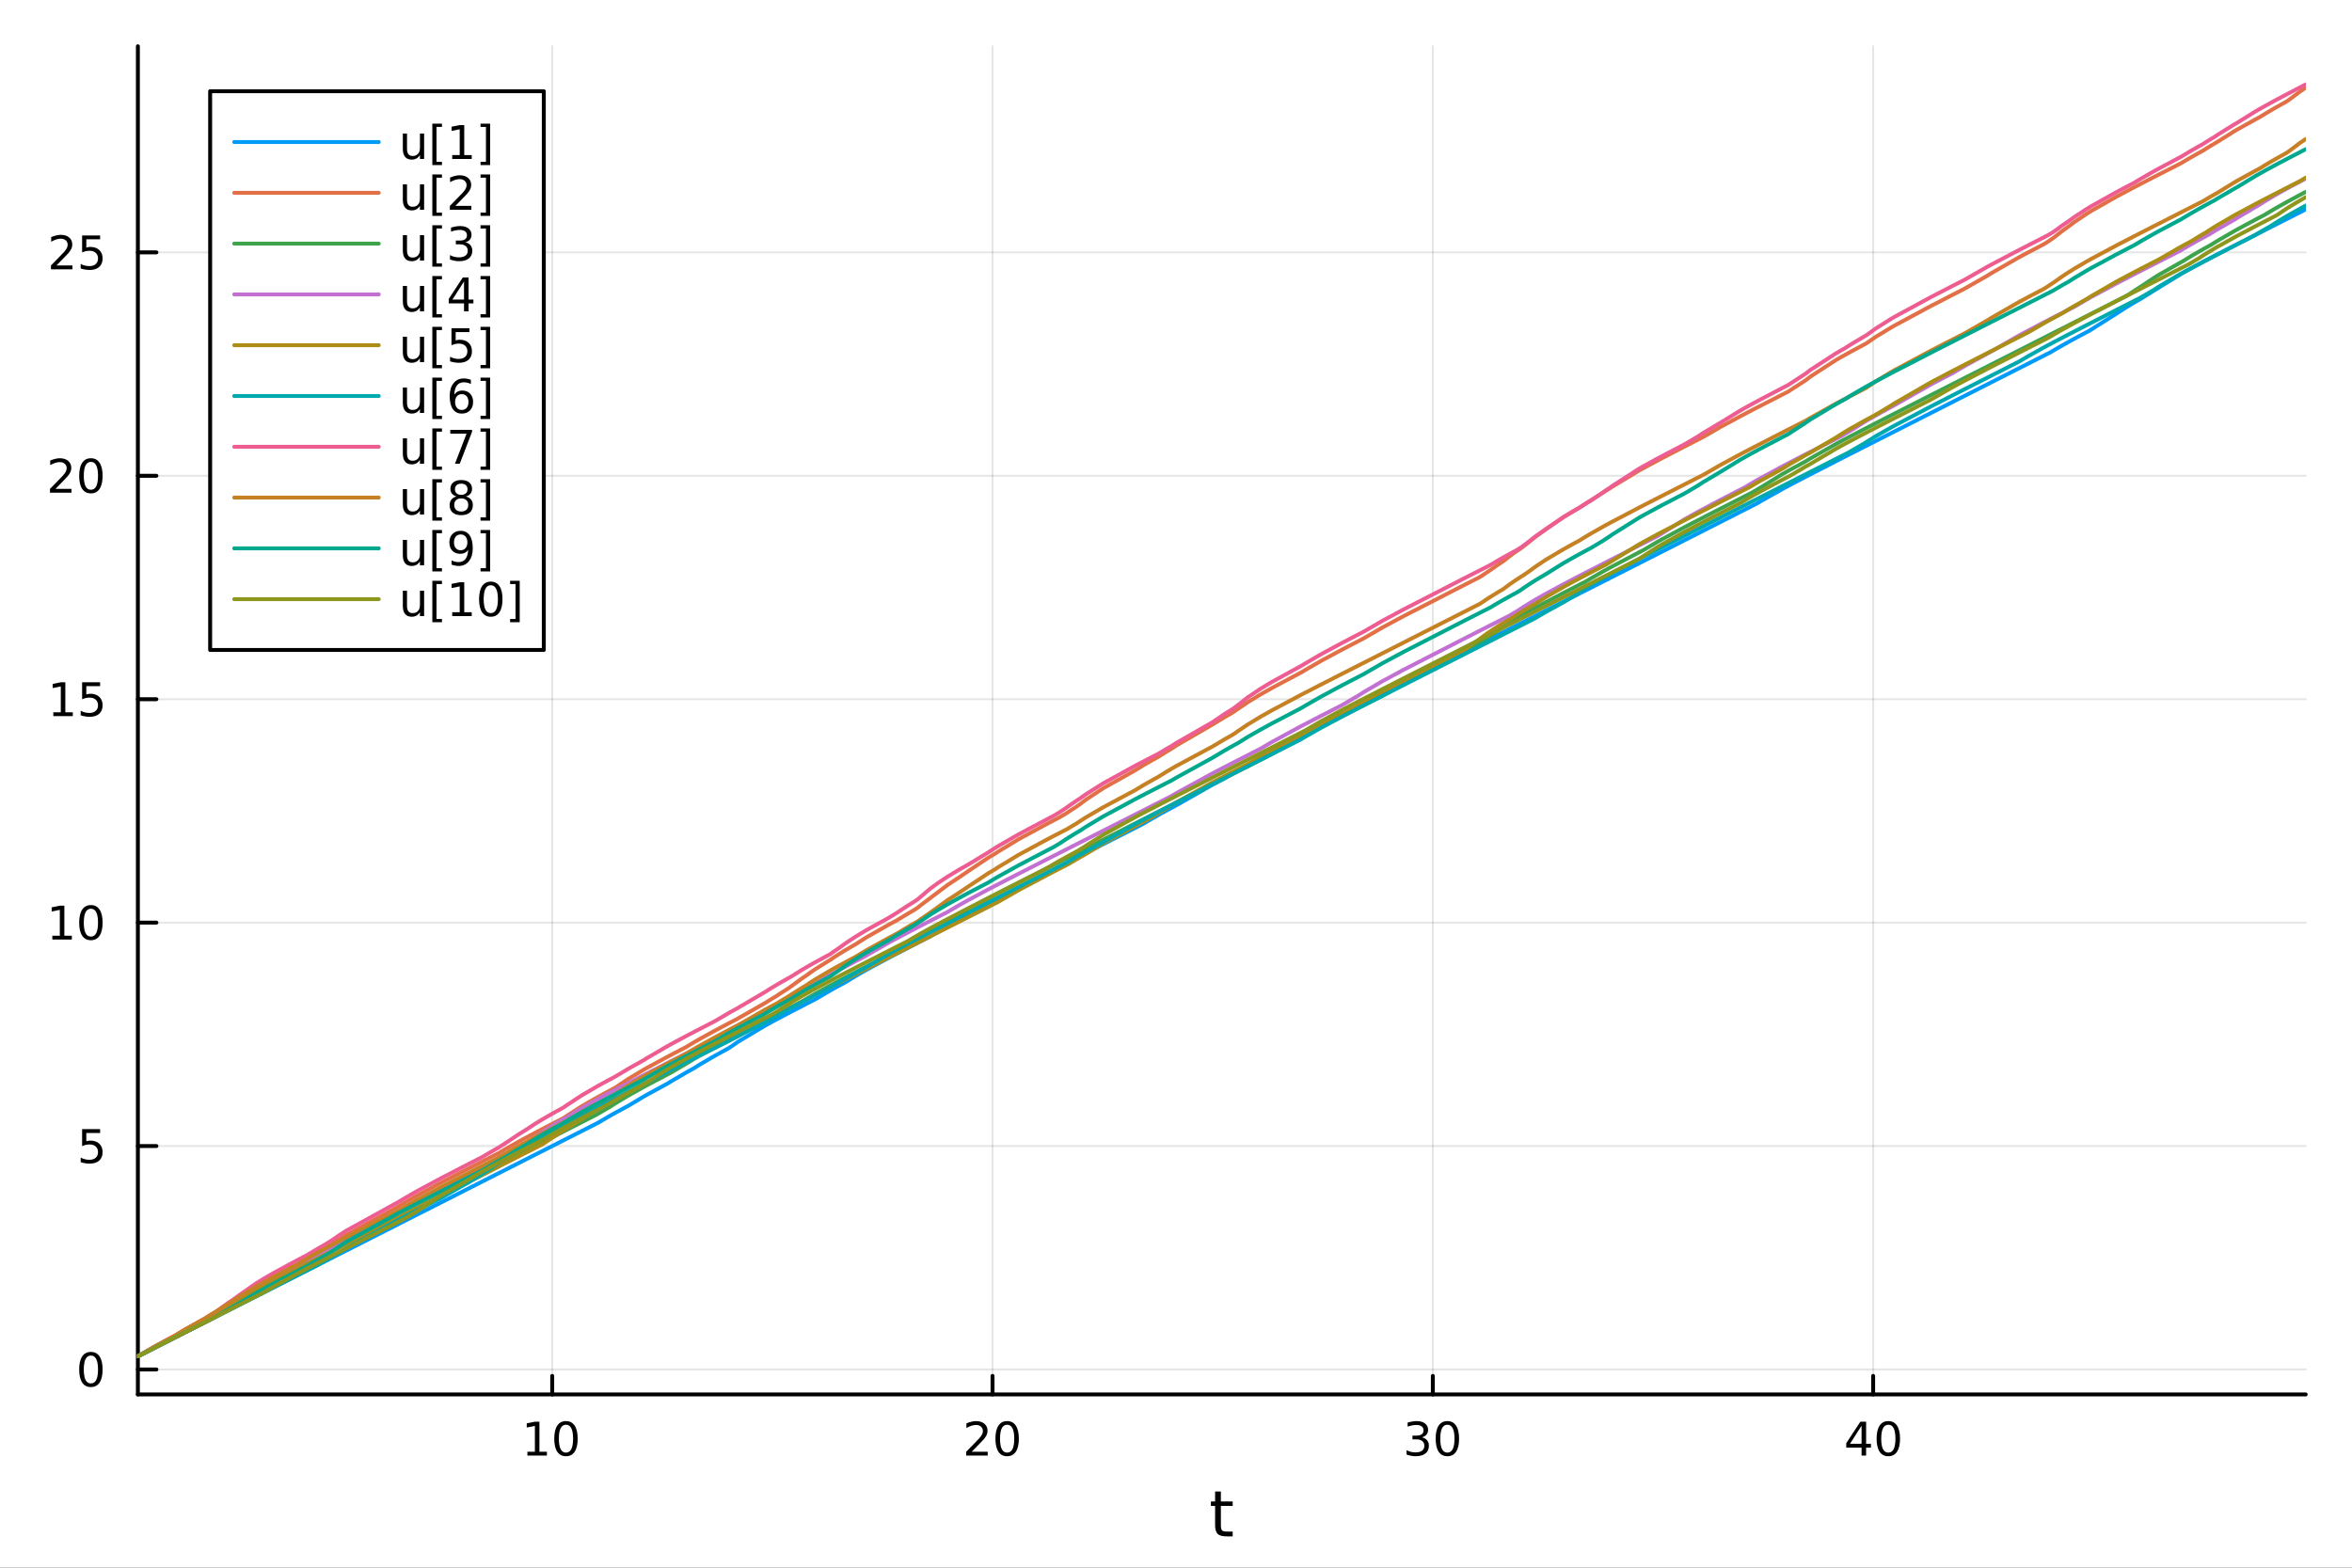 <?xml version="1.0" encoding="utf-8"?>
<svg xmlns="http://www.w3.org/2000/svg" xmlns:xlink="http://www.w3.org/1999/xlink" width="600" height="400" viewBox="0 0 2400 1600">
<rect x="0" y="0" width="2400" height="1600" fill="#333333" stroke="none"/>
<defs>
  <clipPath id="clip500">
    <rect x="0" y="0" width="2400" height="1600"/>
  </clipPath>
</defs>
<path clip-path="url(#clip500)" d="M0 1600 L2400 1600 L2400 0 L0 0  Z" fill="#ffffff" fill-rule="evenodd" fill-opacity="1"/>
<defs>
  <clipPath id="clip501">
    <rect x="480" y="0" width="1681" height="1600"/>
  </clipPath>
</defs>
<path clip-path="url(#clip500)" d="M140.696 1423.18 L2352.76 1423.18 L2352.76 47.244 L140.696 47.244  Z" fill="#ffffff" fill-rule="evenodd" fill-opacity="1"/>
<defs>
  <clipPath id="clip502">
    <rect x="140" y="47" width="2213" height="1377"/>
  </clipPath>
</defs>
<polyline clip-path="url(#clip502)" style="stroke:#000000; stroke-linecap:round; stroke-linejoin:round; stroke-width:2; stroke-opacity:0.1; fill:none" points="563.477,1423.18 563.477,47.244 "/>
<polyline clip-path="url(#clip502)" style="stroke:#000000; stroke-linecap:round; stroke-linejoin:round; stroke-width:2; stroke-opacity:0.1; fill:none" points="1012.78,1423.18 1012.78,47.244 "/>
<polyline clip-path="url(#clip502)" style="stroke:#000000; stroke-linecap:round; stroke-linejoin:round; stroke-width:2; stroke-opacity:0.1; fill:none" points="1462.08,1423.18 1462.08,47.244 "/>
<polyline clip-path="url(#clip502)" style="stroke:#000000; stroke-linecap:round; stroke-linejoin:round; stroke-width:2; stroke-opacity:0.1; fill:none" points="1911.38,1423.18 1911.38,47.244 "/>
<polyline clip-path="url(#clip500)" style="stroke:#000000; stroke-linecap:round; stroke-linejoin:round; stroke-width:4; stroke-opacity:1; fill:none" points="140.696,1423.18 2352.76,1423.18 "/>
<polyline clip-path="url(#clip500)" style="stroke:#000000; stroke-linecap:round; stroke-linejoin:round; stroke-width:4; stroke-opacity:1; fill:none" points="563.477,1423.18 563.477,1404.28 "/>
<polyline clip-path="url(#clip500)" style="stroke:#000000; stroke-linecap:round; stroke-linejoin:round; stroke-width:4; stroke-opacity:1; fill:none" points="1012.78,1423.18 1012.78,1404.28 "/>
<polyline clip-path="url(#clip500)" style="stroke:#000000; stroke-linecap:round; stroke-linejoin:round; stroke-width:4; stroke-opacity:1; fill:none" points="1462.08,1423.18 1462.08,1404.28 "/>
<polyline clip-path="url(#clip500)" style="stroke:#000000; stroke-linecap:round; stroke-linejoin:round; stroke-width:4; stroke-opacity:1; fill:none" points="1911.38,1423.18 1911.38,1404.28 "/>
<path clip-path="url(#clip500)" d="M538.165 1481.64 L545.804 1481.64 L545.804 1455.28 L537.494 1456.95 L537.494 1452.69 L545.758 1451.02 L550.433 1451.02 L550.433 1481.64 L558.072 1481.64 L558.072 1485.58 L538.165 1485.58 L538.165 1481.64 Z" fill="#000000" fill-rule="nonzero" fill-opacity="1" /><path clip-path="url(#clip500)" d="M577.517 1454.1 Q573.906 1454.1 572.077 1457.66 Q570.271 1461.2 570.271 1468.33 Q570.271 1475.44 572.077 1479.01 Q573.906 1482.55 577.517 1482.55 Q581.151 1482.55 582.956 1479.01 Q584.785 1475.44 584.785 1468.33 Q584.785 1461.2 582.956 1457.66 Q581.151 1454.1 577.517 1454.1 M577.517 1450.39 Q583.327 1450.39 586.382 1455 Q589.461 1459.58 589.461 1468.33 Q589.461 1477.06 586.382 1481.67 Q583.327 1486.25 577.517 1486.25 Q571.706 1486.25 568.628 1481.67 Q565.572 1477.06 565.572 1468.33 Q565.572 1459.58 568.628 1455 Q571.706 1450.39 577.517 1450.39 Z" fill="#000000" fill-rule="nonzero" fill-opacity="1" /><path clip-path="url(#clip500)" d="M991.55 1481.64 L1007.87 1481.64 L1007.87 1485.58 L985.925 1485.58 L985.925 1481.64 Q988.587 1478.89 993.17 1474.26 Q997.777 1469.61 998.957 1468.27 Q1001.2 1465.74 1002.08 1464.01 Q1002.98 1462.25 1002.98 1460.56 Q1002.98 1457.8 1001.04 1456.07 Q999.119 1454.33 996.017 1454.33 Q993.818 1454.33 991.365 1455.09 Q988.934 1455.86 986.156 1457.41 L986.156 1452.69 Q988.98 1451.55 991.434 1450.97 Q993.888 1450.39 995.925 1450.39 Q1001.3 1450.39 1004.49 1453.08 Q1007.68 1455.77 1007.68 1460.26 Q1007.68 1462.39 1006.87 1464.31 Q1006.09 1466.2 1003.98 1468.8 Q1003.4 1469.47 1000.3 1472.69 Q997.198 1475.88 991.55 1481.64 Z" fill="#000000" fill-rule="nonzero" fill-opacity="1" /><path clip-path="url(#clip500)" d="M1027.68 1454.1 Q1024.07 1454.1 1022.24 1457.66 Q1020.44 1461.2 1020.44 1468.33 Q1020.44 1475.44 1022.24 1479.01 Q1024.07 1482.55 1027.68 1482.55 Q1031.32 1482.55 1033.12 1479.01 Q1034.95 1475.44 1034.95 1468.33 Q1034.95 1461.2 1033.12 1457.66 Q1031.32 1454.1 1027.68 1454.1 M1027.68 1450.39 Q1033.49 1450.39 1036.55 1455 Q1039.63 1459.58 1039.63 1468.33 Q1039.63 1477.06 1036.55 1481.67 Q1033.49 1486.25 1027.68 1486.25 Q1021.87 1486.25 1018.8 1481.67 Q1015.74 1477.06 1015.74 1468.33 Q1015.74 1459.58 1018.8 1455 Q1021.87 1450.39 1027.68 1450.39 Z" fill="#000000" fill-rule="nonzero" fill-opacity="1" /><path clip-path="url(#clip500)" d="M1450.92 1466.95 Q1454.27 1467.66 1456.15 1469.93 Q1458.05 1472.2 1458.05 1475.53 Q1458.05 1480.65 1454.53 1483.45 Q1451.01 1486.25 1444.53 1486.25 Q1442.35 1486.25 1440.04 1485.81 Q1437.75 1485.39 1435.29 1484.54 L1435.29 1480.02 Q1437.24 1481.16 1439.55 1481.74 Q1441.87 1482.32 1444.39 1482.32 Q1448.79 1482.32 1451.08 1480.58 Q1453.4 1478.84 1453.4 1475.53 Q1453.4 1472.48 1451.24 1470.77 Q1449.11 1469.03 1445.29 1469.03 L1441.27 1469.03 L1441.27 1465.19 L1445.48 1465.19 Q1448.93 1465.19 1450.76 1463.82 Q1452.59 1462.43 1452.59 1459.84 Q1452.59 1457.18 1450.69 1455.77 Q1448.81 1454.33 1445.29 1454.33 Q1443.37 1454.33 1441.17 1454.75 Q1438.97 1455.16 1436.34 1456.04 L1436.34 1451.88 Q1439 1451.14 1441.31 1450.77 Q1443.65 1450.39 1445.71 1450.39 Q1451.03 1450.39 1454.14 1452.83 Q1457.24 1455.23 1457.24 1459.35 Q1457.24 1462.22 1455.59 1464.21 Q1453.95 1466.18 1450.92 1466.95 Z" fill="#000000" fill-rule="nonzero" fill-opacity="1" /><path clip-path="url(#clip500)" d="M1476.91 1454.1 Q1473.3 1454.1 1471.47 1457.66 Q1469.67 1461.2 1469.67 1468.33 Q1469.67 1475.44 1471.47 1479.01 Q1473.3 1482.55 1476.91 1482.55 Q1480.55 1482.55 1482.35 1479.01 Q1484.18 1475.44 1484.18 1468.33 Q1484.18 1461.2 1482.35 1457.66 Q1480.55 1454.1 1476.91 1454.1 M1476.91 1450.39 Q1482.72 1450.39 1485.78 1455 Q1488.86 1459.58 1488.86 1468.33 Q1488.86 1477.06 1485.78 1481.67 Q1482.72 1486.25 1476.91 1486.25 Q1471.1 1486.25 1468.02 1481.67 Q1464.97 1477.06 1464.97 1468.33 Q1464.97 1459.58 1468.02 1455 Q1471.1 1450.39 1476.91 1450.39 Z" fill="#000000" fill-rule="nonzero" fill-opacity="1" /><path clip-path="url(#clip500)" d="M1899.55 1455.09 L1887.74 1473.54 L1899.55 1473.54 L1899.55 1455.09 M1898.32 1451.02 L1904.2 1451.02 L1904.2 1473.54 L1909.13 1473.54 L1909.13 1477.43 L1904.2 1477.43 L1904.2 1485.58 L1899.55 1485.58 L1899.55 1477.43 L1883.94 1477.43 L1883.94 1472.92 L1898.32 1451.02 Z" fill="#000000" fill-rule="nonzero" fill-opacity="1" /><path clip-path="url(#clip500)" d="M1926.86 1454.1 Q1923.25 1454.1 1921.42 1457.66 Q1919.62 1461.2 1919.62 1468.33 Q1919.62 1475.44 1921.42 1479.01 Q1923.25 1482.55 1926.86 1482.55 Q1930.5 1482.55 1932.3 1479.01 Q1934.13 1475.44 1934.13 1468.33 Q1934.13 1461.2 1932.3 1457.66 Q1930.5 1454.1 1926.86 1454.1 M1926.86 1450.39 Q1932.67 1450.39 1935.73 1455 Q1938.81 1459.58 1938.81 1468.33 Q1938.81 1477.06 1935.73 1481.67 Q1932.67 1486.25 1926.86 1486.25 Q1921.05 1486.25 1917.97 1481.67 Q1914.92 1477.06 1914.92 1468.33 Q1914.92 1459.58 1917.97 1455 Q1921.05 1450.39 1926.86 1450.39 Z" fill="#000000" fill-rule="nonzero" fill-opacity="1" /><path clip-path="url(#clip500)" d="M1245.79 1522.27 L1245.79 1532.4 L1257.85 1532.4 L1257.85 1536.95 L1245.79 1536.95 L1245.79 1556.3 Q1245.79 1560.66 1246.96 1561.9 Q1248.17 1563.14 1251.83 1563.14 L1257.85 1563.14 L1257.85 1568.04 L1251.83 1568.04 Q1245.05 1568.04 1242.48 1565.53 Q1239.9 1562.98 1239.9 1556.3 L1239.9 1536.95 L1235.6 1536.95 L1235.6 1532.4 L1239.9 1532.4 L1239.9 1522.27 L1245.79 1522.27 Z" fill="#000000" fill-rule="nonzero" fill-opacity="1" /><polyline clip-path="url(#clip502)" style="stroke:#000000; stroke-linecap:round; stroke-linejoin:round; stroke-width:2; stroke-opacity:0.1; fill:none" points="140.696,1397.7 2352.76,1397.7 "/>
<polyline clip-path="url(#clip502)" style="stroke:#000000; stroke-linecap:round; stroke-linejoin:round; stroke-width:2; stroke-opacity:0.1; fill:none" points="140.696,1169.67 2352.76,1169.67 "/>
<polyline clip-path="url(#clip502)" style="stroke:#000000; stroke-linecap:round; stroke-linejoin:round; stroke-width:2; stroke-opacity:0.1; fill:none" points="140.696,941.648 2352.76,941.648 "/>
<polyline clip-path="url(#clip502)" style="stroke:#000000; stroke-linecap:round; stroke-linejoin:round; stroke-width:2; stroke-opacity:0.1; fill:none" points="140.696,713.623 2352.76,713.623 "/>
<polyline clip-path="url(#clip502)" style="stroke:#000000; stroke-linecap:round; stroke-linejoin:round; stroke-width:2; stroke-opacity:0.1; fill:none" points="140.696,485.599 2352.76,485.599 "/>
<polyline clip-path="url(#clip502)" style="stroke:#000000; stroke-linecap:round; stroke-linejoin:round; stroke-width:2; stroke-opacity:0.1; fill:none" points="140.696,257.575 2352.76,257.575 "/>
<polyline clip-path="url(#clip500)" style="stroke:#000000; stroke-linecap:round; stroke-linejoin:round; stroke-width:4; stroke-opacity:1; fill:none" points="140.696,1423.18 140.696,47.244 "/>
<polyline clip-path="url(#clip500)" style="stroke:#000000; stroke-linecap:round; stroke-linejoin:round; stroke-width:4; stroke-opacity:1; fill:none" points="140.696,1397.7 159.593,1397.7 "/>
<polyline clip-path="url(#clip500)" style="stroke:#000000; stroke-linecap:round; stroke-linejoin:round; stroke-width:4; stroke-opacity:1; fill:none" points="140.696,1169.67 159.593,1169.67 "/>
<polyline clip-path="url(#clip500)" style="stroke:#000000; stroke-linecap:round; stroke-linejoin:round; stroke-width:4; stroke-opacity:1; fill:none" points="140.696,941.648 159.593,941.648 "/>
<polyline clip-path="url(#clip500)" style="stroke:#000000; stroke-linecap:round; stroke-linejoin:round; stroke-width:4; stroke-opacity:1; fill:none" points="140.696,713.623 159.593,713.623 "/>
<polyline clip-path="url(#clip500)" style="stroke:#000000; stroke-linecap:round; stroke-linejoin:round; stroke-width:4; stroke-opacity:1; fill:none" points="140.696,485.599 159.593,485.599 "/>
<polyline clip-path="url(#clip500)" style="stroke:#000000; stroke-linecap:round; stroke-linejoin:round; stroke-width:4; stroke-opacity:1; fill:none" points="140.696,257.575 159.593,257.575 "/>
<path clip-path="url(#clip500)" d="M92.751 1383.49 Q89.14 1383.49 87.311 1387.06 Q85.506 1390.6 85.506 1397.73 Q85.506 1404.84 87.311 1408.4 Q89.14 1411.94 92.751 1411.94 Q96.385 1411.94 98.191 1408.4 Q100.02 1404.84 100.02 1397.73 Q100.02 1390.6 98.191 1387.06 Q96.385 1383.49 92.751 1383.49 M92.751 1379.79 Q98.561 1379.79 101.617 1384.4 Q104.696 1388.98 104.696 1397.73 Q104.696 1406.46 101.617 1411.06 Q98.561 1415.65 92.751 1415.65 Q86.941 1415.65 83.862 1411.06 Q80.807 1406.46 80.807 1397.73 Q80.807 1388.98 83.862 1384.4 Q86.941 1379.79 92.751 1379.79 Z" fill="#000000" fill-rule="nonzero" fill-opacity="1" /><path clip-path="url(#clip500)" d="M83.793 1152.39 L102.149 1152.39 L102.149 1156.33 L88.075 1156.33 L88.075 1164.8 Q89.094 1164.45 90.112 1164.29 Q91.131 1164.1 92.149 1164.1 Q97.936 1164.1 101.316 1167.28 Q104.696 1170.45 104.696 1175.86 Q104.696 1181.44 101.223 1184.54 Q97.751 1187.62 91.432 1187.62 Q89.256 1187.62 86.987 1187.25 Q84.742 1186.88 82.335 1186.14 L82.335 1181.44 Q84.418 1182.58 86.64 1183.13 Q88.862 1183.69 91.339 1183.69 Q95.344 1183.69 97.682 1181.58 Q100.02 1179.48 100.02 1175.86 Q100.02 1172.25 97.682 1170.15 Q95.344 1168.04 91.339 1168.04 Q89.464 1168.04 87.589 1168.46 Q85.737 1168.87 83.793 1169.75 L83.793 1152.39 Z" fill="#000000" fill-rule="nonzero" fill-opacity="1" /><path clip-path="url(#clip500)" d="M53.4 954.993 L61.038 954.993 L61.038 928.627 L52.728 930.294 L52.728 926.034 L60.992 924.368 L65.668 924.368 L65.668 954.993 L73.307 954.993 L73.307 958.928 L53.4 958.928 L53.4 954.993 Z" fill="#000000" fill-rule="nonzero" fill-opacity="1" /><path clip-path="url(#clip500)" d="M92.751 927.446 Q89.14 927.446 87.311 931.011 Q85.506 934.553 85.506 941.682 Q85.506 948.789 87.311 952.354 Q89.14 955.895 92.751 955.895 Q96.385 955.895 98.191 952.354 Q100.02 948.789 100.02 941.682 Q100.02 934.553 98.191 931.011 Q96.385 927.446 92.751 927.446 M92.751 923.743 Q98.561 923.743 101.617 928.349 Q104.696 932.932 104.696 941.682 Q104.696 950.409 101.617 955.016 Q98.561 959.599 92.751 959.599 Q86.941 959.599 83.862 955.016 Q80.807 950.409 80.807 941.682 Q80.807 932.932 83.862 928.349 Q86.941 923.743 92.751 923.743 Z" fill="#000000" fill-rule="nonzero" fill-opacity="1" /><path clip-path="url(#clip500)" d="M54.395 726.968 L62.034 726.968 L62.034 700.603 L53.724 702.269 L53.724 698.01 L61.987 696.343 L66.663 696.343 L66.663 726.968 L74.302 726.968 L74.302 730.903 L54.395 730.903 L54.395 726.968 Z" fill="#000000" fill-rule="nonzero" fill-opacity="1" /><path clip-path="url(#clip500)" d="M83.793 696.343 L102.149 696.343 L102.149 700.279 L88.075 700.279 L88.075 708.751 Q89.094 708.404 90.112 708.242 Q91.131 708.056 92.149 708.056 Q97.936 708.056 101.316 711.228 Q104.696 714.399 104.696 719.816 Q104.696 725.394 101.223 728.496 Q97.751 731.575 91.432 731.575 Q89.256 731.575 86.987 731.204 Q84.742 730.834 82.335 730.093 L82.335 725.394 Q84.418 726.528 86.64 727.084 Q88.862 727.64 91.339 727.64 Q95.344 727.64 97.682 725.533 Q100.02 723.427 100.02 719.816 Q100.02 716.204 97.682 714.098 Q95.344 711.992 91.339 711.992 Q89.464 711.992 87.589 712.408 Q85.737 712.825 83.793 713.704 L83.793 696.343 Z" fill="#000000" fill-rule="nonzero" fill-opacity="1" /><path clip-path="url(#clip500)" d="M56.617 498.944 L72.936 498.944 L72.936 502.879 L50.992 502.879 L50.992 498.944 Q53.654 496.189 58.237 491.56 Q62.844 486.907 64.025 485.565 Q66.27 483.041 67.149 481.305 Q68.052 479.546 68.052 477.856 Q68.052 475.102 66.108 473.366 Q64.186 471.629 61.085 471.629 Q58.886 471.629 56.432 472.393 Q54.001 473.157 51.224 474.708 L51.224 469.986 Q54.048 468.852 56.501 468.273 Q58.955 467.694 60.992 467.694 Q66.362 467.694 69.557 470.379 Q72.751 473.065 72.751 477.555 Q72.751 479.685 71.941 481.606 Q71.154 483.504 69.048 486.097 Q68.469 486.768 65.367 489.986 Q62.265 493.18 56.617 498.944 Z" fill="#000000" fill-rule="nonzero" fill-opacity="1" /><path clip-path="url(#clip500)" d="M92.751 471.398 Q89.14 471.398 87.311 474.963 Q85.506 478.504 85.506 485.634 Q85.506 492.74 87.311 496.305 Q89.14 499.847 92.751 499.847 Q96.385 499.847 98.191 496.305 Q100.02 492.74 100.02 485.634 Q100.02 478.504 98.191 474.963 Q96.385 471.398 92.751 471.398 M92.751 467.694 Q98.561 467.694 101.617 472.301 Q104.696 476.884 104.696 485.634 Q104.696 494.361 101.617 498.967 Q98.561 503.551 92.751 503.551 Q86.941 503.551 83.862 498.967 Q80.807 494.361 80.807 485.634 Q80.807 476.884 83.862 472.301 Q86.941 467.694 92.751 467.694 Z" fill="#000000" fill-rule="nonzero" fill-opacity="1" /><path clip-path="url(#clip500)" d="M57.612 270.92 L73.932 270.92 L73.932 274.855 L51.987 274.855 L51.987 270.92 Q54.65 268.165 59.233 263.536 Q63.839 258.883 65.02 257.54 Q67.265 255.017 68.145 253.281 Q69.048 251.522 69.048 249.832 Q69.048 247.077 67.103 245.341 Q65.182 243.605 62.08 243.605 Q59.881 243.605 57.427 244.369 Q54.997 245.133 52.219 246.684 L52.219 241.962 Q55.043 240.827 57.497 240.249 Q59.95 239.67 61.987 239.67 Q67.358 239.67 70.552 242.355 Q73.747 245.04 73.747 249.531 Q73.747 251.661 72.936 253.582 Q72.149 255.48 70.043 258.073 Q69.464 258.744 66.362 261.962 Q63.261 265.156 57.612 270.92 Z" fill="#000000" fill-rule="nonzero" fill-opacity="1" /><path clip-path="url(#clip500)" d="M83.793 240.295 L102.149 240.295 L102.149 244.23 L88.075 244.23 L88.075 252.702 Q89.094 252.355 90.112 252.193 Q91.131 252.008 92.149 252.008 Q97.936 252.008 101.316 255.179 Q104.696 258.35 104.696 263.767 Q104.696 269.346 101.223 272.448 Q97.751 275.526 91.432 275.526 Q89.256 275.526 86.987 275.156 Q84.742 274.786 82.335 274.045 L82.335 269.346 Q84.418 270.48 86.64 271.036 Q88.862 271.591 91.339 271.591 Q95.344 271.591 97.682 269.485 Q100.02 267.378 100.02 263.767 Q100.02 260.156 97.682 258.05 Q95.344 255.943 91.339 255.943 Q89.464 255.943 87.589 256.36 Q85.737 256.776 83.793 257.656 L83.793 240.295 Z" fill="#000000" fill-rule="nonzero" fill-opacity="1" /><polyline clip-path="url(#clip502)" style="stroke:#009af9; stroke-linecap:round; stroke-linejoin:round; stroke-width:4; stroke-opacity:1; fill:none" points="140.696,1384.24 140.696,1384.24 158.526,1375.19 179.277,1364.66 187.519,1360.48 188.479,1359.99 209.583,1349.28 215.06,1346.5 220.177,1343.9 220.495,1343.74 232.839,1337.47 235.443,1336.15 238.052,1334.83 241.28,1333.19 241.805,1332.92 243.211,1332.21 261.329,1323.02 268.213,1319.52 277.216,1314.95 281.364,1312.85 303.691,1301.52 313.316,1296.63 324.912,1290.75 332.301,1287 339.518,1283.33 345.941,1280.07 353.546,1276.21 407.125,1249.02 412.161,1246.47 424.653,1240.13 427.714,1238.57 449.875,1227.33 470.033,1217.1 471.78,1216.21 477.967,1213.07 489.599,1207.17 492.355,1205.77 499.024,1202.38 508.76,1197.44 508.815,1197.41 514.71,1194.42 529.833,1186.75 533.583,1184.84 535.224,1184.01 546.548,1178.26 553.569,1174.7 553.844,1174.56 555.37,1173.79 563.291,1169.77 567.1,1167.83 574.409,1164.12 575.798,1163.42 577.187,1162.71 593.593,1154.39 608.894,1146.62 610.271,1145.92 619.768,1140.32 622.546,1138.73 627.894,1135.74 628.415,1135.45 641.259,1128.49 656.835,1119.16 656.835,1119.16 660.233,1117.23 681.316,1105.79 684.431,1103.85 700.212,1094.63 702.512,1093.34 707.831,1090.42 714.652,1086.14 729.14,1077.69 743.454,1069.85 745.049,1068.84 752.792,1063.45 753.446,1063.02 780.635,1046.81 784.951,1044.44 788.278,1042.63 792.446,1040.39 793.691,1039.73 796.565,1038.2 804.189,1034.19 806.874,1032.78 818.147,1026.94 822.333,1024.78 828.049,1021.84 831.991,1019.82 847.094,1010.99 847.436,1010.8 849.886,1009.43 855.944,1006.1 863.186,1002.2 873.098,996.143 883.144,990.378 884.985,989.351 907.008,977.493 915.165,973.229 926.826,967.196 926.941,967.136 932.334,964.363 936.356,962.3 936.669,962.14 938.819,961.039 939.012,960.94 939.229,960.829 948.532,956.075 949.557,955.552 956.678,951.302 966.991,945.44 978.842,938.983 988.436,933.893 1008.32,923.56 1015.42,919.909 1018.39,918.388 1039.34,907.688 1067.61,891.678 1075.21,887.631 1081.35,884.401 1088.23,880.814 1088.57,880.639 1090.48,879.647 1098.56,875.476 1099.55,874.963 1102.47,873.466 1107,871.142 1108.46,870.389 1125.75,861.558 1157.68,845.318 1166.31,840.932 1171.17,838.024 1182.61,831.483 1189.83,827.51 1194.99,824.725 1195.93,824.224 1200.19,821.956 1237.24,800.905 1237.28,800.883 1249.55,794.427 1257.59,789.568 1260.05,788.136 1262.72,786.595 1273.37,780.648 1286.3,773.692 1297.59,767.765 1327.28,752.47 1328.05,752.078 1331.17,750.485 1348.23,741.79 1369.63,729.507 1383,722.324 1385.09,721.218 1391.31,717.954 1410.83,707.853 1432.48,696.774 1492.72,666.151 1497.18,663.888 1499.34,662.793 1509.32,657.724 1509.7,657.532 1510.57,657.088 1511.67,656.53 1517.27,653.691 1520.49,652.053 1527.63,648.43 1533.06,645.674 1534.78,644.802 1540.28,642.008 1543.52,640.367 1548.24,637.97 1548.81,637.679 1551.59,636.273 1554.4,634.843 1561.1,631.444 1565.77,629.075 1566.88,628.509 1577.62,623.06 1595.39,614.043 1606.91,608.197 1611.43,605.899 1618.26,602.434 1623.75,599.651 1636.08,593.393 1638.88,591.968 1642.71,590.027 1645.12,588.803 1672.34,574.989 1675.43,573.419 1677.32,572.463 1691.22,565.408 1695.83,563.065 1718.87,551.376 1732.36,544.529 1738.63,541.347 1755.57,532.746 1775.46,522.656 1780.22,520.238 1785.91,517.352 1787.94,516.321 1793.03,513.739 1797.44,511.091 1818.06,499.501 1824.46,496.067 1825.79,495.362 1826.68,494.887 1841.92,486.905 1842.4,486.654 1843.09,486.294 1847.44,484.046 1847.63,483.949 1873.65,470.603 1878.86,467.946 1882.6,466.041 1886.45,464.081 1889.6,462.476 1902.11,456.117 1904.2,455.053 1904.21,455.049 1914.23,449.957 1929.81,442.046 1932.81,440.524 1970.39,421.445 1992.8,410.069 2004.68,404.041 2028.03,392.194 2031.53,390.417 2060.62,375.65 2069.99,370.899 2085.15,363.204 2089.59,360.949 2090.62,360.428 2092.72,359.361 2094.94,358.017 2096.9,356.852 2103.67,352.925 2110.99,348.821 2116.97,345.55 2129.06,339.089 2131.68,337.712 2134.4,336.025 2159.79,319.987 2169.63,313.652 2172.97,311.618 2178.09,308.587 2184.16,305.113 2185,304.64 2185.05,304.61 2197.48,296.81 2201.97,294.168 2203.76,292.953 2224.05,280.499 2225.71,279.549 2227.39,278.6 2233.31,275.302 2236.16,273.742 2243.23,269.92 2247.77,267.502 2251.59,265.484 2254.67,263.865 2256.66,262.821 2259.78,261.194 2263.07,259.483 2279.92,250.796 2283.81,248.8 2301,240.02 2304.11,238.439 2306.07,237.441 2310.83,235.018 2316.96,231.901 2321.86,229.405 2324.73,227.949 2332.91,223.791 2333.96,223.259 2337.52,221.45 2346.88,216.697 2352.76,213.713 "/>
<polyline clip-path="url(#clip502)" style="stroke:#e26f46; stroke-linecap:round; stroke-linejoin:round; stroke-width:4; stroke-opacity:1; fill:none" points="140.696,1384.24 140.696,1384.24 158.526,1373.94 179.277,1362.79 187.519,1357.78 188.479,1357.21 209.583,1345.41 215.06,1341.99 220.177,1338.92 220.495,1338.7 232.839,1330.71 235.443,1329.13 238.052,1327.58 241.28,1325.38 241.805,1325.03 243.211,1324.11 261.329,1313.09 268.213,1309.2 277.216,1304.28 281.364,1302.05 303.691,1290.34 313.316,1284.58 324.912,1278.04 332.301,1274.02 339.518,1269.53 345.941,1265.17 353.546,1260.35 407.125,1231 412.161,1227.94 424.653,1220.75 427.714,1219.05 449.875,1207.18 470.033,1196.73 471.78,1195.83 477.967,1192.65 489.599,1186.71 492.355,1185.3 499.024,1181.9 508.76,1176.95 508.815,1176.92 514.71,1173.39 529.833,1164.85 533.583,1162.81 535.224,1161.92 546.548,1155.89 553.569,1152.21 553.844,1152.07 555.37,1151.27 563.291,1147.17 567.1,1145.2 574.409,1141.45 575.798,1140.6 577.187,1139.62 593.593,1129.08 608.894,1120.3 610.271,1119.54 619.768,1114.38 622.546,1112.9 627.894,1110.06 628.415,1109.74 641.259,1101.06 656.835,1091.76 656.835,1091.76 660.233,1089.84 681.316,1078.41 684.431,1076.77 700.212,1068.56 702.512,1067.15 707.831,1063.98 714.652,1060.05 729.14,1052.08 743.454,1044.49 745.049,1043.66 752.792,1039.63 753.446,1039.22 780.635,1023.71 784.951,1020.99 788.278,1018.96 792.446,1016.48 793.691,1015.63 796.565,1013.71 804.189,1008.87 806.874,1006.98 818.147,998.718 822.333,995.931 828.049,991.791 831.991,989.101 847.094,979.68 847.436,979.479 849.886,977.813 855.944,973.873 863.186,969.427 873.098,963.674 883.144,957.283 884.985,956.169 907.008,943.673 915.165,939.291 926.826,932.227 926.941,932.16 932.334,929.065 936.356,926.434 936.669,926.202 938.819,924.427 939.012,924.271 939.229,924.096 948.532,917.107 949.557,916.288 956.678,910.934 966.991,903.144 978.842,895.331 988.436,888.77 1008.32,875.476 1015.42,871.261 1018.39,869.269 1039.34,856.551 1067.61,841.236 1075.21,837.269 1081.35,834.086 1088.23,829.937 1088.57,829.738 1090.48,828.434 1098.56,823.202 1099.55,822.484 1102.47,820.437 1107,816.97 1108.46,815.894 1125.75,804.49 1157.68,786.567 1166.31,781.283 1171.17,778.445 1182.61,772.02 1189.83,767.468 1194.99,764.371 1195.93,763.82 1200.19,760.957 1237.24,739.447 1237.28,739.425 1249.55,731.963 1257.59,727.374 1260.05,725.771 1262.72,723.807 1273.37,716.599 1286.3,708.734 1297.59,702.345 1327.28,686.531 1328.05,686.133 1331.17,684.22 1348.23,674.385 1369.63,662.887 1383,655.925 1385.09,654.843 1391.31,651.639 1410.83,640.323 1432.48,628.701 1492.72,597.766 1497.18,595.499 1499.34,594.402 1509.32,589.327 1509.7,589.097 1510.57,588.567 1511.67,587.905 1517.27,584.11 1520.49,582.018 1527.63,576.976 1533.06,573.405 1534.78,572.145 1540.28,567.798 1543.52,565.406 1548.24,562.09 1548.81,561.699 1551.59,559.849 1554.4,557.751 1561.1,552.476 1565.77,548.666 1566.88,547.798 1577.62,540.092 1595.39,527.817 1606.91,520.886 1611.43,518.292 1618.26,513.883 1623.75,510.523 1636.08,502.422 1638.88,500.702 1642.71,498.412 1645.12,496.765 1672.34,480.329 1675.43,478.616 1677.32,477.583 1691.22,470.117 1695.83,467.684 1718.87,455.745 1732.36,448.835 1738.63,445.634 1755.57,435.794 1775.46,425.059 1780.22,422.554 1785.91,419.586 1787.94,418.53 1793.03,415.895 1797.44,413.617 1818.06,403.05 1824.46,399.785 1825.79,398.978 1826.68,398.349 1841.92,388.499 1842.4,388.159 1843.09,387.673 1847.44,384.322 1847.63,384.182 1873.65,367.32 1878.86,364.33 1882.6,362.23 1886.45,360.1 1889.6,358.375 1902.11,351.678 1904.2,350.574 1904.21,350.569 1914.23,343.688 1929.81,334.184 1932.81,332.463 1970.39,312.254 1992.8,300.713 2004.68,294.645 2028.03,281.288 2031.53,279.062 2060.62,262.364 2069.99,257.365 2085.15,249.435 2089.59,246.726 2090.62,246.012 2092.72,244.573 2094.94,243.087 2096.9,241.618 2103.67,236.23 2110.99,230.969 2116.97,226.463 2129.06,218.317 2131.68,216.681 2134.4,215.014 2159.79,200.626 2169.63,195.378 2172.97,193.618 2178.09,190.935 2184.16,187.783 2185,187.347 2185.05,187.32 2197.48,180.912 2201.97,178.611 2203.76,177.69 2224.05,167.335 2225.71,166.488 2227.39,165.47 2233.31,161.967 2236.16,160.326 2243.23,156.343 2247.77,153.845 2251.59,151.415 2254.67,149.511 2256.66,148.302 2259.78,146.445 2263.07,144.524 2279.92,133.929 2283.81,131.662 2301,122.114 2304.11,120.447 2306.07,119.401 2310.83,116.44 2316.96,112.779 2321.86,109.943 2324.73,108.321 2332.91,103.789 2333.96,103.114 2337.52,100.532 2346.88,93.469 2352.76,89.457 "/>
<polyline clip-path="url(#clip502)" style="stroke:#3da44d; stroke-linecap:round; stroke-linejoin:round; stroke-width:4; stroke-opacity:1; fill:none" points="140.696,1384.24 140.696,1384.24 158.526,1375.19 179.277,1364.66 187.519,1360.48 188.479,1359.99 209.583,1347.89 215.06,1344.92 220.177,1342.18 220.495,1342.01 232.839,1335.51 235.443,1334.15 238.052,1332.8 241.28,1331.13 241.805,1330.86 243.211,1330.13 261.329,1319.56 268.213,1315.78 277.216,1310.94 281.364,1308.74 303.691,1295.69 313.316,1290.45 324.912,1284.3 332.301,1280.44 339.518,1276.7 345.941,1273.39 353.546,1269.48 407.125,1242.19 412.161,1239.63 424.653,1233.29 427.714,1231.74 449.875,1220.49 470.033,1210.26 471.78,1209.37 477.967,1206.23 489.599,1200.33 492.355,1198.93 499.024,1195.54 508.76,1190.6 508.815,1190.57 514.71,1187.05 529.833,1178.52 533.583,1176.48 535.224,1175.59 546.548,1169.57 553.569,1165.89 553.844,1165.75 555.37,1164.95 563.291,1160.85 567.1,1158.88 574.409,1155.13 575.798,1154.41 577.187,1153.7 593.593,1145.32 608.894,1137.53 610.271,1136.69 619.768,1131.12 622.546,1129.55 627.894,1126.09 628.415,1125.76 641.259,1118.05 656.835,1109.38 656.835,1109.38 660.233,1107.55 681.316,1096.44 684.431,1094.83 700.212,1085.56 702.512,1084.27 707.831,1080.85 714.652,1076.69 729.14,1068.39 743.454,1060.64 745.049,1059.79 752.792,1055.71 753.446,1055.37 780.635,1041.33 784.951,1039.12 788.278,1037.42 792.446,1035.29 793.691,1034.65 796.565,1033.19 804.189,1029.3 806.874,1027.94 818.147,1022.2 822.333,1019.69 828.049,1016.36 831.991,1014.12 847.094,1005.85 847.436,1005.66 849.886,1004.35 855.944,1001.15 863.186,997.354 873.098,992.213 883.144,987.043 884.985,986.099 907.008,974.848 915.165,970.695 926.826,964.765 926.941,964.706 932.334,961.478 936.356,959.141 936.669,958.961 938.819,957.734 939.012,957.605 939.229,957.439 948.532,950.741 949.557,950.049 956.678,945.435 966.991,939.215 978.842,932.506 988.436,927.29 1008.32,916.817 1015.42,913.14 1018.39,911.61 1039.34,900.872 1067.61,886.476 1075.21,882.614 1081.35,879.493 1088.23,875.998 1088.57,875.826 1090.48,874.855 1098.56,870.754 1099.55,870.248 1102.47,868.77 1107,866.471 1108.46,865.725 1125.75,856.949 1157.68,840.746 1166.31,836.364 1171.17,833.901 1182.61,828.095 1189.83,824.427 1194.99,821.807 1195.93,821.332 1200.19,819.17 1237.24,800.369 1237.28,800.349 1249.55,794.118 1257.59,790.037 1260.05,788.793 1262.72,787.434 1273.37,782.031 1286.3,775.468 1297.59,769.74 1327.28,752.996 1328.05,752.587 1331.17,750.928 1348.23,741.997 1369.63,730.988 1383,724.164 1385.09,723.097 1391.31,719.93 1410.83,710.005 1432.48,697.595 1492.72,664.083 1497.18,661.782 1499.34,660.671 1509.32,655.545 1509.7,655.351 1510.57,654.903 1511.67,654.231 1517.27,650.895 1520.49,648.715 1527.63,644.138 1533.06,640.346 1534.78,639.194 1540.28,635.637 1543.52,633.627 1548.24,630.779 1548.81,630.439 1551.59,628.814 1554.4,627.189 1561.1,623.411 1565.77,620.838 1566.88,620.229 1577.62,614.46 1595.39,605.159 1606.91,599.218 1611.43,596.894 1618.26,593.399 1623.75,590.102 1636.08,583.061 1638.88,581.511 1642.71,579.422 1645.12,578.117 1672.34,563.8 1675.43,562.203 1677.32,561.233 1691.22,553.046 1695.83,550.458 1718.87,538.08 1732.36,531.059 1738.63,527.825 1755.57,519.139 1775.46,509.005 1780.22,506.581 1785.91,503.69 1787.94,502.657 1793.03,499.609 1797.44,497.041 1818.06,484.303 1824.46,480.68 1825.79,479.941 1826.68,479.445 1841.92,471.207 1842.4,470.951 1843.09,470.513 1847.44,467.832 1847.63,467.718 1873.65,452.992 1878.86,450.205 1882.6,448.223 1886.45,446.196 1889.6,444.544 1902.11,438.052 1904.2,436.973 1904.21,436.968 1914.23,431.819 1929.81,423.855 1932.81,422.327 1970.39,403.211 1992.8,391.83 2004.68,385.8 2028.03,373.952 2031.53,372.175 2060.62,357.408 2069.99,352.657 2085.15,344.962 2089.59,342.706 2090.62,342.186 2092.72,341.119 2094.94,339.99 2096.9,338.997 2103.67,335.563 2110.99,331.848 2116.97,328.813 2129.06,322.674 2131.68,321.347 2134.4,319.966 2159.79,307.082 2169.63,302.088 2172.97,300.076 2178.09,296.609 2184.16,292.732 2185,292.211 2185.05,292.173 2197.48,283.844 2201.97,281.072 2203.76,279.988 2224.05,268.464 2225.71,267.559 2227.39,266.653 2233.31,262.952 2236.16,261.234 2243.23,257.095 2247.77,254.521 2251.59,252.393 2254.67,250.698 2256.66,249.611 2259.78,247.627 2263.07,245.59 2279.92,235.811 2283.81,233.66 2301,224.441 2304.11,222.81 2306.07,221.785 2310.83,219.303 2316.96,215.582 2321.86,212.709 2324.73,211.068 2332.91,206.495 2333.96,205.919 2337.52,203.978 2346.88,198.962 2352.76,195.861 "/>
<polyline clip-path="url(#clip502)" style="stroke:#c271d2; stroke-linecap:round; stroke-linejoin:round; stroke-width:4; stroke-opacity:1; fill:none" points="140.696,1384.24 140.696,1384.24 158.526,1375.19 179.277,1364.66 187.519,1360.48 188.479,1359.99 209.583,1349.28 215.06,1346.5 220.177,1343.44 220.495,1343.25 232.839,1336.23 235.443,1334.54 238.052,1332.9 241.28,1330.91 241.805,1330.53 243.211,1329.55 261.329,1318.04 268.213,1313.45 277.216,1307.88 281.364,1305.04 303.691,1291.45 313.316,1286.1 324.912,1279.86 332.301,1275.97 339.518,1272.2 345.941,1268.88 353.546,1264.96 407.125,1235.56 412.161,1232.96 424.653,1226.55 427.714,1224.98 449.875,1213.68 470.033,1203.43 471.78,1202.37 477.967,1198.72 489.599,1192.16 492.355,1190.65 499.024,1187.05 508.76,1181.89 508.815,1181.86 514.71,1178.77 529.833,1170.95 533.583,1168.67 535.224,1167.53 546.548,1160.18 553.569,1155.35 553.844,1155.17 555.37,1154.17 563.291,1149.2 567.1,1146.92 574.409,1142.69 575.798,1141.9 577.187,1141.12 593.593,1130.98 608.894,1122.39 610.271,1121.64 619.768,1116.54 622.546,1115.07 627.894,1112.26 628.415,1111.99 641.259,1105.32 656.835,1097.31 656.835,1097.31 660.233,1095.57 681.316,1084.82 684.431,1083.23 700.212,1075.21 702.512,1074.04 707.831,1071.34 714.652,1067.87 729.14,1059.43 743.454,1051.6 745.049,1050.75 752.792,1046.65 753.446,1046.3 780.635,1032.22 784.951,1030.01 788.278,1028.31 792.446,1026.18 793.691,1025.54 796.565,1024.07 804.189,1019.53 806.874,1017.98 818.147,1011.68 822.333,1009.4 828.049,1006.33 831.991,1003.87 847.094,995.034 847.436,994.841 849.886,993.473 855.944,990.143 863.186,986.241 873.098,980.997 883.144,975.76 884.985,974.627 907.008,961.996 915.165,957.59 926.826,951.426 926.941,951.366 932.334,948.552 936.356,946.464 936.669,946.303 938.819,945.19 939.012,945.09 939.229,944.978 948.532,940.186 949.557,939.66 956.678,936.01 966.991,930.741 978.842,923.767 988.436,918.418 1008.32,907.799 1015.42,904.094 1018.39,902.554 1039.34,891.776 1067.61,877.363 1075.21,873.498 1081.35,870.376 1088.23,866.88 1088.57,866.708 1090.48,865.737 1098.56,861.635 1099.55,861.129 1102.47,859.65 1107,857.351 1108.46,856.605 1125.75,847.829 1157.68,831.625 1166.31,827.243 1171.17,824.78 1182.61,818.974 1189.83,815.306 1194.99,812.686 1195.93,812.118 1200.19,809.578 1237.24,789.316 1237.28,789.295 1249.55,782.917 1257.59,778.777 1260.05,777.518 1262.72,776.145 1273.37,770.699 1286.3,764.106 1297.59,757.462 1327.28,741.361 1328.05,740.96 1331.17,739.33 1348.23,730.504 1369.63,719.551 1383,711.72 1385.09,710.543 1391.31,706.552 1410.83,695.127 1432.48,683.457 1492.72,652.494 1497.18,650.227 1499.34,649.13 1509.32,644.054 1509.7,643.862 1510.57,643.418 1511.67,642.859 1517.27,640.018 1520.49,638.379 1527.63,634.754 1533.06,631.997 1534.78,631.124 1540.28,628.33 1543.52,626.382 1548.24,623.611 1548.81,623.279 1551.59,621.427 1554.4,619.597 1561.1,615.425 1565.77,612.64 1566.88,611.986 1577.62,605.884 1595.39,596.284 1606.91,590.245 1611.43,587.894 1618.26,584.367 1623.75,581.545 1636.08,575.23 1638.88,573.796 1642.71,571.844 1645.12,570.614 1672.34,556.762 1675.43,555.19 1677.32,554.234 1691.22,547.173 1695.83,544.405 1718.87,530.06 1732.36,522.542 1738.63,519.161 1755.57,510.233 1775.46,499.973 1780.22,497.532 1785.91,494.115 1787.94,492.924 1793.03,490 1797.44,487.519 1818.06,476.392 1824.46,473.034 1825.79,472.342 1826.68,471.875 1841.92,463.997 1842.4,463.748 1843.09,463.39 1847.44,461.16 1847.63,461.064 1873.65,447.774 1878.86,445.123 1882.6,442.872 1886.45,440.611 1889.6,438.794 1902.11,430.863 1904.2,429.612 1904.21,429.607 1914.23,423.824 1929.81,415.298 1932.81,413.699 1970.39,392.33 1992.8,380.621 2004.68,373.576 2028.03,360.786 2031.53,358.934 2060.62,342.191 2069.99,337.186 2085.15,329.25 2089.59,326.949 2090.62,326.42 2092.72,325.336 2094.94,324.189 2096.9,323.183 2103.67,319.71 2110.99,315.965 2116.97,312.912 2129.06,305.798 2131.68,304.321 2134.4,302.801 2159.79,289.187 2169.63,284.07 2172.97,282.343 2178.09,279.702 2184.16,276.588 2185,276.157 2185.05,276.13 2197.48,269.774 2201.97,267.485 2203.76,266.569 2224.05,256.245 2225.71,255.235 2227.39,254.231 2233.31,250.767 2236.16,249.142 2243.23,245.19 2247.77,242.707 2251.59,240.644 2254.67,238.994 2256.66,237.738 2259.78,235.816 2263.07,233.835 2279.92,224.242 2283.81,221.755 2301,211.585 2304.11,209.848 2306.07,208.572 2310.83,205.565 2316.96,201.858 2321.86,198.993 2324.73,197.356 2332.91,192.792 2333.96,192.218 2337.52,190.279 2346.88,185.269 2352.76,182.171 "/>
<polyline clip-path="url(#clip502)" style="stroke:#ac8d18; stroke-linecap:round; stroke-linejoin:round; stroke-width:4; stroke-opacity:1; fill:none" points="140.696,1384.24 140.696,1384.24 158.526,1375.19 179.277,1363.28 187.519,1358.82 188.479,1358.21 209.583,1345.81 215.06,1342.79 220.177,1340.02 220.495,1339.85 232.839,1333.3 235.443,1331.94 238.052,1330.32 241.28,1328.37 241.805,1328.06 243.211,1327.23 261.329,1317 268.213,1313.29 277.216,1308.52 281.364,1306.35 303.691,1294.8 313.316,1289.87 324.912,1283.95 332.301,1280.19 339.518,1276.52 345.941,1273.25 353.546,1269.39 407.125,1242.18 412.161,1239.63 424.653,1233.29 427.714,1231.73 449.875,1220.49 470.033,1210.26 471.78,1209.37 477.967,1206.23 489.599,1200.33 492.355,1198.93 499.024,1195.54 508.76,1190.6 508.815,1190.57 514.71,1187.58 529.833,1179.91 533.583,1178 535.224,1177.17 546.548,1171.42 553.569,1167.86 553.844,1167.69 555.37,1166.62 563.291,1161.34 567.1,1158.94 574.409,1153.9 575.798,1152.99 577.187,1152.09 593.593,1142.18 608.894,1132.56 610.271,1131.75 619.768,1126.31 622.546,1124.77 627.894,1121.83 628.415,1121.55 641.259,1114.68 656.835,1106.56 656.835,1106.56 660.233,1104.8 681.316,1093.98 684.431,1092.39 700.212,1084.35 702.512,1083.18 707.831,1080.47 714.652,1077 729.14,1069.64 743.454,1062.37 745.049,1061.56 752.792,1057.63 753.446,1057.3 780.635,1041.9 784.951,1039.59 788.278,1037.83 792.446,1035.63 793.691,1034.97 796.565,1033.47 804.189,1029.5 806.874,1028.12 818.147,1022.31 822.333,1020.16 828.049,1017.24 831.991,1015.23 847.094,1007.53 847.436,1007.35 849.886,1006.11 855.944,1003.02 863.186,999.342 873.098,994.305 883.144,989.203 884.985,988.268 907.008,977.087 915.165,972.946 926.826,967.028 926.941,966.969 932.334,964.232 936.356,962.19 936.669,962.032 938.819,960.94 939.012,960.843 939.229,960.733 948.532,956.011 949.557,955.491 956.678,951.877 966.991,946.642 978.842,940.628 988.436,935.759 1008.32,925.669 1015.42,922.065 1018.39,920.559 1039.34,908.542 1067.61,893.553 1075.21,889.623 1081.35,886.461 1088.23,882.933 1088.57,882.76 1090.48,881.781 1098.56,876.965 1099.55,876.388 1102.47,874.718 1107,872.165 1108.46,871.348 1125.75,860.778 1157.68,843.4 1166.31,838.899 1171.17,836.386 1182.61,829.588 1189.83,825.509 1194.99,822.199 1195.93,821.615 1200.19,819.01 1237.24,798.496 1237.28,798.475 1249.55,792.073 1257.59,787.922 1260.05,786.66 1262.72,785.285 1273.37,779.832 1286.3,772.236 1297.59,765.983 1327.28,750.322 1328.05,749.926 1331.17,748.316 1348.23,739.562 1369.63,728.648 1383,721.85 1385.09,720.583 1391.31,716.921 1410.83,706.096 1432.48,694.693 1492.72,663.884 1497.18,661.209 1499.34,659.733 1509.32,652.488 1509.7,652.232 1510.57,651.555 1511.67,650.716 1517.27,646.647 1520.49,644.426 1527.63,639.775 1533.06,636.43 1534.78,635.398 1540.28,632.171 1543.52,630.32 1548.24,627.234 1548.81,626.868 1551.59,625.129 1554.4,623.4 1561.1,619.424 1565.77,616.744 1566.88,616.112 1577.62,609.308 1595.39,599.084 1606.91,592.836 1611.43,590.428 1618.26,586.835 1623.75,583.972 1636.08,577.595 1638.88,576.151 1642.71,573.83 1645.12,572.398 1672.34,555.692 1675.43,553.965 1677.32,552.923 1691.22,545.415 1695.83,542.973 1718.87,531.009 1732.36,524.092 1738.63,520.888 1755.57,512.254 1775.46,502.146 1780.22,499.726 1785.91,496.838 1787.94,495.609 1793.03,492.603 1797.44,490.064 1818.06,478.778 1824.46,474.828 1825.79,474.033 1826.68,473.501 1841.92,464.822 1842.4,464.555 1843.09,464.173 1847.44,461.806 1847.63,461.704 1873.65,446.411 1878.86,443.098 1882.6,440.807 1886.45,438.513 1889.6,436.672 1902.11,429.647 1904.2,428.504 1904.21,428.499 1914.23,423.115 1929.81,413.803 1932.81,411.821 1970.39,390.126 1992.8,378.369 2004.68,372.248 2028.03,360.317 2031.53,358.533 2060.62,343.737 2069.99,338.982 2085.15,330.165 2089.59,327.7 2090.62,327.137 2092.72,325.989 2094.94,324.781 2096.9,323.725 2103.67,320.112 2110.99,315.621 2116.97,312.115 2129.06,305.333 2131.68,303.657 2134.4,301.953 2159.79,287.37 2169.63,282.089 2172.97,280.32 2178.09,277.627 2184.16,274.464 2185,274.028 2185.05,274.001 2197.48,267.58 2201.97,265.276 2203.76,264.354 2224.05,252.635 2225.71,251.721 2227.39,250.805 2233.31,247.607 2236.16,246.086 2243.23,241.728 2247.77,239.044 2251.59,236.841 2254.67,234.801 2256.66,233.515 2259.78,231.548 2263.07,229.527 2279.92,219.801 2283.81,217.658 2301,208.46 2304.11,206.832 2306.07,205.808 2310.83,203.329 2316.96,200.156 2321.86,197.625 2324.73,196.152 2332.91,191.956 2333.96,191.419 2337.52,189.598 2346.88,184.82 2352.76,181.301 "/>
<polyline clip-path="url(#clip502)" style="stroke:#00a9ad; stroke-linecap:round; stroke-linejoin:round; stroke-width:4; stroke-opacity:1; fill:none" points="140.696,1384.24 140.696,1384.24 158.526,1375.19 179.277,1364.66 187.519,1360.48 188.479,1359.99 209.583,1349.28 215.06,1346.5 220.177,1343.9 220.495,1343.74 232.839,1337.47 235.443,1336.15 238.052,1334.83 241.28,1333.19 241.805,1332.92 243.211,1332.21 261.329,1323.02 268.213,1319.52 277.216,1314.95 281.364,1312.85 303.691,1301.52 313.316,1296.63 324.912,1290.75 332.301,1286.36 339.518,1282.24 345.941,1278.69 353.546,1273.92 407.125,1244.67 412.161,1242.07 424.653,1235.66 427.714,1234.1 449.875,1222.8 470.033,1211.2 471.78,1210.24 477.967,1206.89 489.599,1199.8 492.355,1197.93 499.024,1193.63 508.76,1186.96 508.815,1186.92 514.71,1183.19 529.833,1174.32 533.583,1172.22 535.224,1171.31 546.548,1165.18 553.569,1161.45 553.844,1161.31 555.37,1160.51 563.291,1156.37 567.1,1154.03 574.409,1149.72 575.798,1148.93 577.187,1148.13 593.593,1139.09 608.894,1131 610.271,1130.28 619.768,1125.35 622.546,1123.92 627.894,1121.16 628.415,1120.89 641.259,1114.31 656.835,1106.37 656.835,1106.37 660.233,1104.64 681.316,1093.92 684.431,1092.34 700.212,1084.32 702.512,1083.15 707.831,1080.45 714.652,1076.99 729.14,1069.64 743.454,1062.37 745.049,1061.56 752.792,1057.63 753.446,1057.3 780.635,1043.5 784.951,1041.31 788.278,1039.31 792.446,1036.86 793.691,1036.14 796.565,1034.49 804.189,1030.23 806.874,1028.76 818.147,1022.7 822.333,1020.49 828.049,1017.49 831.991,1015.44 847.094,1007.63 847.436,1007.46 849.886,1006.2 855.944,1002.56 863.186,998.376 873.098,992.87 883.144,987.463 884.985,986.486 907.008,973.569 915.165,969.111 926.826,962.899 926.941,962.838 932.334,960.009 936.356,957.912 936.669,957.75 938.819,956.633 939.012,956.533 939.229,956.421 948.532,951.615 949.557,951.087 956.678,947.43 966.991,942.154 978.842,936.11 988.436,931.226 1008.32,921.12 1015.42,917.513 1018.39,916.006 1039.34,905.367 1067.61,891.018 1075.21,887.161 1081.35,884.043 1088.23,880.551 1088.57,880.345 1090.48,879.192 1098.56,874.469 1099.55,873.902 1102.47,872.256 1107,869.737 1108.46,868.929 1125.75,859.657 1157.68,841.4 1166.31,836.809 1171.17,834.259 1182.61,828.31 1189.83,824.583 1194.99,821.931 1195.93,821.451 1200.19,819.268 1237.24,800.388 1237.28,800.368 1249.55,794.128 1257.59,790.045 1260.05,788.8 1262.72,787.44 1273.37,782.035 1286.3,775.47 1297.59,769.742 1327.28,754.669 1328.05,754.203 1331.17,752.335 1348.23,742.655 1369.63,731.242 1383,724.304 1385.09,723.224 1391.31,720.026 1410.83,710.046 1432.48,699.021 1492.72,668.429 1497.18,666.167 1499.34,665.072 1509.32,660.003 1509.7,659.811 1510.57,659.367 1511.67,658.809 1517.27,655.971 1520.49,654.333 1527.63,650.71 1533.06,647.954 1534.78,647.082 1540.28,644.288 1543.52,642.647 1548.24,640.25 1548.81,639.959 1551.59,638.553 1554.4,637.123 1561.1,633.724 1565.77,631.355 1566.88,630.679 1577.62,624.405 1595.39,614.653 1606.91,607.648 1611.43,604.617 1618.26,600.294 1623.75,596.986 1636.08,589.927 1638.88,588.374 1642.71,586.281 1645.12,584.975 1672.34,570.646 1675.43,569.048 1677.32,568.078 1691.22,560.941 1695.83,558.581 1718.87,546.843 1732.36,539.984 1738.63,536.798 1755.57,528.191 1775.46,518.098 1780.22,515.679 1785.91,512.793 1787.94,511.762 1793.03,509.18 1797.44,506.938 1818.06,496.473 1824.46,493.225 1825.79,492.552 1826.68,492.097 1841.92,484.367 1842.4,484.121 1843.09,483.768 1847.44,481.563 1847.63,481.468 1873.65,468.26 1878.86,465.616 1882.6,463.719 1886.45,461.766 1889.6,459.866 1902.11,452.674 1904.2,451.308 1904.21,451.303 1914.23,445.098 1929.81,436.195 1932.81,434.55 1970.39,414.767 1992.8,403.289 2004.68,397.235 2028.03,385.366 2031.53,383.587 2060.62,368.812 2069.99,363.283 2085.15,354.85 2089.59,352.456 2090.62,351.908 2092.72,350.787 2094.94,349.606 2096.9,348.572 2103.67,345.02 2110.99,341.212 2116.97,338.12 2129.06,331.904 2131.68,330.565 2134.4,329.173 2159.79,316.23 2169.63,311.227 2172.97,309.528 2178.09,306.924 2184.16,303.843 2185,303.333 2185.05,303.301 2197.48,296.057 2201.97,293.139 2203.76,292.003 2224.05,280.114 2225.71,279.192 2227.39,278.269 2233.31,275.047 2236.16,273.517 2243.23,269.756 2247.77,267.368 2251.59,265.371 2254.67,263.767 2256.66,262.731 2259.78,261.116 2263.07,259.416 2279.92,250.764 2283.81,248.774 2301,240.008 2304.11,238.134 2306.07,236.971 2310.83,234.202 2316.96,230.735 2321.86,227.573 2324.73,225.791 2332.91,220.9 2333.96,220.291 2337.52,218.248 2346.88,213.032 2352.76,209.842 "/>
<polyline clip-path="url(#clip502)" style="stroke:#ed5d92; stroke-linecap:round; stroke-linejoin:round; stroke-width:4; stroke-opacity:1; fill:none" points="140.696,1384.24 140.696,1384.24 158.526,1373.94 179.277,1362.79 187.519,1357.78 188.479,1357.21 209.583,1345.41 215.06,1341.99 220.177,1338.92 220.495,1338.7 232.839,1329.74 235.443,1328.02 238.052,1326.34 241.28,1324.01 241.805,1323.64 243.211,1322.52 261.329,1309.85 268.213,1305.62 277.216,1300.37 281.364,1298.03 303.691,1285.98 313.316,1280.95 324.912,1274.03 332.301,1269.85 339.518,1265.26 345.941,1260.83 353.546,1255.95 407.125,1226.45 412.161,1223.39 424.653,1216.2 427.714,1214.5 449.875,1202.62 470.033,1192.17 471.78,1191.27 477.967,1188.09 489.599,1182.15 492.355,1180.74 499.024,1176.76 508.76,1171.2 508.815,1171.17 514.71,1167.4 529.833,1157.32 533.583,1155.03 535.224,1154.05 546.548,1146.62 553.569,1142.37 553.844,1142.21 555.37,1141.31 563.291,1136.78 567.1,1134.66 574.409,1130.66 575.798,1129.78 577.187,1128.76 593.593,1117.94 608.894,1109.03 610.271,1108.26 619.768,1103.06 622.546,1101.57 627.894,1098.72 628.415,1098.39 641.259,1090.69 656.835,1082.02 656.835,1082.02 660.233,1079.86 681.316,1067.57 684.431,1065.85 700.212,1057.39 702.512,1056.18 707.831,1053.4 714.652,1049.86 729.14,1042.39 743.454,1034 745.049,1033.1 752.792,1028.83 753.446,1028.4 780.635,1012.48 784.951,1009.73 788.278,1007.68 792.446,1005.18 793.691,1004.45 796.565,1002.78 804.189,998.458 806.874,996.97 818.147,989.959 822.333,987.498 828.049,984.227 831.991,982.021 847.094,973.833 847.436,973.617 849.886,971.85 855.944,967.703 863.186,962.443 873.098,955.928 883.144,949.863 884.985,948.795 907.008,936.632 915.165,931.617 926.826,923.967 926.941,923.896 932.334,920.618 936.356,917.876 936.669,917.637 938.819,915.81 939.012,915.65 939.229,915.471 948.532,907.54 949.557,906.741 956.678,901.503 966.991,894.666 978.842,887.525 988.436,882.091 1008.32,870.041 1015.42,865.445 1018.39,863.609 1039.34,851.558 1067.61,836.553 1075.21,832.621 1081.35,828.913 1088.23,824.324 1088.57,824.107 1090.48,822.704 1098.56,817.137 1099.55,816.484 1102.47,814.611 1107,811.376 1108.46,810.365 1125.75,799.481 1157.68,781.899 1166.31,777.376 1171.17,774.855 1182.61,768.953 1189.83,764.618 1194.99,761.637 1195.93,761.105 1200.19,758.317 1237.24,737.097 1237.28,737.072 1249.55,728.68 1257.59,723.707 1260.05,722.012 1262.72,719.958 1273.37,711.621 1286.3,702.941 1297.59,696.138 1327.28,679.859 1328.05,679.455 1331.17,677.522 1348.23,667.61 1369.63,656.072 1383,649.098 1385.09,648.015 1391.31,644.808 1410.83,633.486 1432.48,621.862 1492.72,590.925 1497.18,588.659 1499.34,587.562 1509.32,582.486 1509.7,582.294 1510.57,581.85 1511.67,581.291 1517.27,578.451 1520.49,576.811 1527.63,572.565 1533.06,569.453 1534.78,568.484 1540.28,565.427 1543.52,563.659 1548.24,561.106 1548.81,560.741 1551.59,559.002 1554.4,557.004 1561.1,551.921 1565.77,548.216 1566.88,547.369 1577.62,539.826 1595.39,527.696 1606.91,520.814 1611.43,518.233 1618.26,513.84 1623.75,510.489 1636.08,502.403 1638.88,500.417 1642.71,497.815 1645.12,495.997 1672.34,478.499 1675.43,476.728 1677.32,475.663 1691.22,468.031 1695.83,465.562 1718.87,453.522 1732.36,445.557 1738.63,441.487 1755.57,431.429 1775.46,419.24 1780.22,416.539 1785.91,413.387 1787.94,412.275 1793.03,409.522 1797.44,407.16 1818.06,396.363 1824.46,393.06 1825.79,392.246 1826.68,391.613 1841.92,381.712 1842.4,381.37 1843.09,380.882 1847.44,377.523 1847.63,377.383 1873.65,360.492 1878.86,357.5 1882.6,355.397 1886.45,352.907 1889.6,350.93 1902.11,343.518 1904.2,342.328 1904.21,342.322 1914.23,335.127 1929.81,325.343 1932.81,323.587 1970.39,303.179 1992.8,291.609 2004.68,285.534 2028.03,272.17 2031.53,270.273 2060.62,254.99 2069.99,250.173 2085.15,242.415 2089.59,240.148 2090.62,239.524 2092.72,238.257 2094.94,236.936 2096.9,235.6 2103.67,230.591 2110.99,225.63 2116.97,221.306 2129.06,213.408 2131.68,211.81 2134.4,210.179 2159.79,195.977 2169.63,190.761 2172.97,189.008 2178.09,186.335 2184.16,182.653 2185,182.155 2185.05,182.124 2197.48,175.017 2201.97,172.545 2203.76,171.565 2224.05,160.784 2225.71,159.916 2227.39,158.879 2233.31,155.318 2236.16,153.655 2243.23,149.626 2247.77,147.105 2251.59,144.66 2254.67,142.744 2256.66,141.53 2259.78,139.664 2263.07,137.424 2279.92,126.965 2283.81,124.718 2301,114.006 2304.11,112.208 2306.07,111.088 2310.83,108.408 2316.96,105.032 2321.86,102.374 2324.73,100.839 2332.91,96.502 2333.96,95.952 2337.52,94.085 2346.88,89.22 2352.76,86.186 "/>
<polyline clip-path="url(#clip502)" style="stroke:#c68125; stroke-linecap:round; stroke-linejoin:round; stroke-width:4; stroke-opacity:1; fill:none" points="140.696,1384.24 140.696,1384.24 158.526,1373.94 179.277,1362.79 187.519,1357.78 188.479,1357.21 209.583,1345.41 215.06,1341.99 220.177,1338.92 220.495,1338.7 232.839,1330.71 235.443,1329.13 238.052,1327.58 241.28,1325.38 241.805,1325.03 243.211,1324.11 261.329,1313.09 268.213,1309.2 277.216,1304.28 281.364,1302.05 303.691,1290.34 313.316,1284.58 324.912,1278.04 332.301,1274.02 339.518,1270.16 345.941,1266.77 353.546,1262.8 407.125,1235.37 412.161,1232.35 424.653,1225.22 427.714,1223.53 449.875,1211.71 470.033,1201.27 471.78,1200.38 477.967,1197.21 489.599,1191.26 492.355,1189.86 499.024,1186.46 508.76,1181.5 508.815,1181.48 514.71,1177.95 529.833,1169.41 533.583,1167.37 535.224,1166.48 546.548,1160.45 553.569,1156.77 553.844,1156.63 555.37,1155.83 563.291,1151.73 567.1,1149.76 574.409,1146.01 575.798,1145.29 577.187,1144.44 593.593,1134.95 608.894,1126.65 610.271,1125.92 619.768,1120.92 622.546,1119.47 627.894,1116.69 628.415,1116.37 641.259,1107.79 656.835,1098.55 656.835,1098.55 660.233,1096.63 681.316,1085.23 684.431,1083.6 700.212,1075.39 702.512,1073.98 707.831,1070.81 714.652,1066.89 729.14,1058.92 743.454,1051.33 745.049,1050.5 752.792,1046.47 753.446,1046.06 780.635,1030.55 784.951,1028.23 788.278,1026.46 792.446,1024.26 793.691,1023.48 796.565,1021.71 804.189,1017.19 806.874,1015.39 818.147,1008.31 822.333,1005.83 828.049,1002.03 831.991,999.525 847.094,990.583 847.436,990.389 849.886,989.009 855.944,985.657 863.186,981.734 873.098,976.471 883.144,970.399 884.985,969.329 907.008,957.159 915.165,952.837 926.826,945.828 926.941,945.761 932.334,942.683 936.356,940.436 936.669,940.232 938.819,938.633 939.012,938.492 939.229,938.334 948.532,931.929 949.557,931.161 956.678,926.103 966.991,918.605 978.842,910.997 988.436,904.538 1008.32,891.358 1015.42,887.164 1018.39,885.18 1039.34,872.493 1067.61,857.192 1075.21,853.227 1081.35,850.044 1088.23,846.498 1088.57,846.324 1090.48,845.156 1098.56,840.382 1099.55,839.711 1102.47,837.787 1107,834.899 1108.46,833.987 1125.75,823.888 1157.68,806.818 1166.31,801.62 1171.17,798.819 1182.61,792.453 1189.83,787.926 1194.99,784.842 1195.93,784.293 1200.19,781.833 1237.24,761.879 1237.28,761.858 1249.55,754.552 1257.59,750.026 1260.05,748.439 1262.72,746.49 1273.37,739.328 1286.3,731.495 1297.59,725.123 1327.28,709.327 1328.05,708.929 1331.17,707.313 1348.23,698.536 1369.63,687.611 1383,680.81 1385.09,679.745 1391.31,676.585 1410.83,666.672 1432.48,655.677 1492.72,625.103 1497.18,622.841 1499.34,621.746 1509.32,616.677 1509.7,616.448 1510.57,615.918 1511.67,615.257 1517.27,611.464 1520.49,609.374 1527.63,604.954 1533.06,601.741 1534.78,600.578 1540.28,596.493 1543.52,594.228 1548.24,591.068 1548.81,590.694 1551.59,588.919 1554.4,587.158 1561.1,582.531 1565.77,579.072 1566.88,578.277 1577.62,571.12 1595.39,560.581 1606.91,554.228 1611.43,551.791 1618.26,547.567 1623.75,544.32 1636.08,537.354 1638.88,535.816 1642.71,533.741 1645.12,532.444 1672.34,518.175 1675.43,516.58 1677.32,515.611 1691.22,508.485 1695.83,506.126 1718.87,494.394 1732.36,487.536 1738.63,484.35 1755.57,474.536 1775.46,463.814 1780.22,461.311 1785.91,458.345 1787.94,457.289 1793.03,454.656 1797.44,452.378 1818.06,441.813 1824.46,438.548 1825.79,437.873 1826.68,437.416 1841.92,429.663 1842.4,429.417 1843.09,429.064 1847.44,426.454 1847.63,426.343 1873.65,411.844 1878.86,409.078 1882.6,407.109 1886.45,405.093 1889.6,403.449 1902.11,396.979 1904.2,395.902 1904.21,395.896 1914.23,389.116 1929.81,379.701 1932.81,377.991 1970.39,357.844 1992.8,346.313 2004.68,340.247 2028.03,326.892 2031.53,324.666 2060.62,307.969 2069.99,302.97 2085.15,295.04 2089.59,292.331 2090.62,291.617 2092.72,290.179 2094.94,288.692 2096.9,287.413 2103.67,282.569 2110.99,277.738 2116.97,274.026 2129.06,266.963 2131.68,265.494 2134.4,263.981 2159.79,250.405 2169.63,245.294 2172.97,243.569 2178.09,240.93 2184.16,237.818 2185,237.387 2185.05,237.36 2197.48,231.006 2201.97,228.718 2203.76,227.802 2224.05,217.479 2225.71,216.633 2227.39,215.781 2233.31,212.772 2236.16,211.327 2243.23,207.734 2247.77,205.429 2251.59,203.134 2254.67,201.323 2256.66,200.168 2259.78,198.386 2263.07,196.534 2279.92,186.169 2283.81,183.935 2301,174.48 2304.11,172.823 2306.07,171.782 2310.83,168.834 2316.96,165.185 2321.86,162.357 2324.73,160.739 2332.91,156.215 2333.96,155.541 2337.52,152.962 2346.88,145.905 2352.76,141.895 "/>
<polyline clip-path="url(#clip502)" style="stroke:#00a98d; stroke-linecap:round; stroke-linejoin:round; stroke-width:4; stroke-opacity:1; fill:none" points="140.696,1384.24 140.696,1384.24 158.526,1375.19 179.277,1364.66 187.519,1360.48 188.479,1359.99 209.583,1349.28 215.06,1346.5 220.177,1343.9 220.495,1343.74 232.839,1336.51 235.443,1335.04 238.052,1333.59 241.28,1331.81 241.805,1331.53 243.211,1330.62 261.329,1319.78 268.213,1315.94 277.216,1311.05 281.364,1308.83 303.691,1297.16 313.316,1292.2 324.912,1285.34 332.301,1281.19 339.518,1276.62 345.941,1272.19 353.546,1267.32 407.125,1237.85 412.161,1235.25 424.653,1228.83 427.714,1227.26 449.875,1215.96 470.033,1205.71 471.78,1204.82 477.967,1201.68 489.599,1195.77 492.355,1194.37 499.024,1190.4 508.76,1184.86 508.815,1184.83 514.71,1181.58 529.833,1172.38 533.583,1170.23 535.224,1169.3 546.548,1162.16 553.569,1158.02 553.844,1157.86 555.37,1156.99 563.291,1152.54 567.1,1150.45 574.409,1146.5 575.798,1145.62 577.187,1144.75 593.593,1135.1 608.894,1126.72 610.271,1125.99 619.768,1120.97 622.546,1119.51 627.894,1116.73 628.415,1116.46 641.259,1109.82 656.835,1101.84 656.835,1101.84 660.233,1099.79 681.316,1087.86 684.431,1086.17 700.212,1077.82 702.512,1076.62 707.831,1073.85 714.652,1070.33 729.14,1062.89 743.454,1054.5 745.049,1053.61 752.792,1049.34 753.446,1048.98 780.635,1034.62 784.951,1031.99 788.278,1030.01 792.446,1027.59 793.691,1026.88 796.565,1025.25 804.189,1021.03 806.874,1019.57 818.147,1012.64 822.333,1010.2 828.049,1006.95 831.991,1004.76 847.094,996.602 847.436,996.386 849.886,994.622 855.944,990.482 863.186,985.229 873.098,978.719 883.144,972.659 884.985,971.591 907.008,959.432 915.165,954.418 926.826,947.692 926.941,947.628 932.334,944.638 936.356,942.071 936.669,941.875 938.819,940.542 939.012,940.424 939.229,940.291 948.532,933.996 949.557,933.339 956.678,928.928 966.991,922.908 978.842,916.341 988.436,911.195 1008.32,900.801 1015.42,896.52 1018.39,894.789 1039.34,883.189 1067.61,868.393 1075.21,864.485 1081.35,860.791 1088.23,856.215 1088.57,855.998 1090.48,854.784 1098.56,849.858 1099.55,849.27 1102.47,847.569 1107,844.561 1108.46,843.615 1125.75,833.243 1157.68,815.996 1166.31,811.507 1171.17,809 1182.61,803.121 1189.83,799.423 1194.99,796.787 1195.93,796.31 1200.19,793.743 1237.24,773.378 1237.28,773.353 1249.55,766.007 1257.59,761.466 1260.05,760.111 1262.72,758.644 1273.37,752.058 1286.3,744.642 1297.59,738.48 1327.28,722.922 1328.05,722.527 1331.17,720.626 1348.23,710.832 1369.63,699.357 1383,692.402 1385.09,691.32 1391.31,688.118 1410.83,676.805 1432.48,665.184 1492.72,634.25 1497.18,631.984 1499.34,630.886 1509.32,625.811 1509.7,625.619 1510.57,625.175 1511.67,624.616 1517.27,621.775 1520.49,620.136 1527.63,615.89 1533.06,612.778 1534.78,611.809 1540.28,608.752 1543.52,606.984 1548.24,604.431 1548.81,604.066 1551.59,602.327 1554.4,600.329 1561.1,595.834 1565.77,592.874 1566.88,592.183 1577.62,585.808 1595.39,574.718 1606.91,568.183 1611.43,565.696 1618.26,562.011 1623.75,559.093 1636.08,551.666 1638.88,549.786 1642.71,547.309 1645.12,545.559 1672.34,528.485 1675.43,526.737 1677.32,525.685 1691.22,518.119 1695.83,515.665 1718.87,503.665 1732.36,495.71 1738.63,491.644 1755.57,481.59 1775.46,469.404 1780.22,466.703 1785.91,463.551 1787.94,462.44 1793.03,459.687 1797.44,457.325 1818.06,446.528 1824.46,443.225 1825.79,442.412 1826.68,441.778 1841.92,431.877 1842.4,431.535 1843.09,431.048 1847.44,428.09 1847.63,427.965 1873.65,412.353 1878.86,409.482 1882.6,407.451 1886.45,405.022 1889.6,403.088 1902.11,395.799 1904.2,394.624 1904.21,394.619 1914.23,389.119 1929.81,380.843 1932.81,379.275 1970.39,359.938 1992.8,348.524 2004.68,342.487 2028.03,330.632 2031.53,328.854 2060.62,314.084 2069.99,309.333 2085.15,301.638 2089.59,299.382 2090.62,298.862 2092.72,297.795 2094.94,296.665 2096.9,295.482 2103.67,291.504 2110.99,287.359 2116.97,283.531 2129.06,276.308 2131.68,274.815 2134.4,273.279 2159.79,259.583 2169.63,254.453 2172.97,252.722 2178.09,250.076 2184.16,246.419 2185,245.924 2185.05,245.893 2197.48,238.82 2201.97,236.356 2203.76,235.378 2224.05,224.618 2225.71,223.751 2227.39,222.715 2233.31,219.157 2236.16,217.494 2243.23,213.468 2247.77,210.948 2251.59,208.86 2254.67,207.192 2256.66,206.12 2259.78,204.453 2263.07,202.395 2279.92,192.547 2283.81,190.387 2301,179.92 2304.11,178.15 2306.07,177.046 2310.83,174.399 2316.96,171.055 2321.86,168.418 2324.73,166.892 2332.91,162.579 2333.96,162.03 2337.52,160.171 2346.88,155.32 2352.76,152.292 "/>
<polyline clip-path="url(#clip502)" style="stroke:#8e971d; stroke-linecap:round; stroke-linejoin:round; stroke-width:4; stroke-opacity:1; fill:none" points="140.696,1384.24 140.696,1384.24 158.526,1375.19 179.277,1364.66 187.519,1360.48 188.479,1359.99 209.583,1349.28 215.06,1346.5 220.177,1343.9 220.495,1343.74 232.839,1337.47 235.443,1336.15 238.052,1334.83 241.28,1333.19 241.805,1332.92 243.211,1332.21 261.329,1323.02 268.213,1319.52 277.216,1314.2 281.364,1311.84 303.691,1299.71 313.316,1294.66 324.912,1288.65 332.301,1284.85 339.518,1281.15 345.941,1277.87 353.546,1273.99 407.125,1246.75 412.161,1244.19 424.653,1236.88 427.714,1234.87 449.875,1220.22 470.033,1208.8 471.78,1207.85 477.967,1203.98 489.599,1197.14 492.355,1195.58 499.024,1191.89 508.76,1186.63 508.815,1186.6 514.71,1183.47 529.833,1175.58 533.583,1173.64 535.224,1172.79 546.548,1166.97 553.569,1163.38 553.844,1163.24 555.37,1162.46 563.291,1157.74 567.1,1155.55 574.409,1151.45 575.798,1150.69 577.187,1149.92 593.593,1141.14 608.894,1133.16 610.271,1132.45 619.768,1127.56 622.546,1125.87 627.894,1122.7 628.415,1122.4 641.259,1115.16 656.835,1106.79 656.835,1106.79 660.233,1104.68 681.316,1091.16 684.431,1089.34 700.212,1080.54 702.512,1079.29 707.831,1076.45 714.652,1072.84 729.14,1065.29 743.454,1057.92 745.049,1057.11 752.792,1053.15 753.446,1052.81 780.635,1038.96 784.951,1036.77 788.278,1035.08 792.446,1032.57 793.691,1031.84 796.565,1029.89 804.189,1024.99 806.874,1023.33 818.147,1016.72 822.333,1014.36 828.049,1011.2 831.991,1009.06 847.094,1001.03 847.436,1000.85 849.886,999.568 855.944,996.415 863.186,992.669 873.098,987.572 883.144,982.431 884.985,981.491 907.008,970.27 915.165,966.122 926.826,960.197 926.941,960.127 932.334,956.903 936.356,954.568 936.669,954.388 938.819,953.162 939.012,953.053 939.229,952.93 948.532,947.761 949.557,947.202 956.678,943.362 966.991,937.905 978.842,931.733 988.436,926.785 1008.32,916.609 1015.42,912.988 1018.39,911.477 1039.34,900.819 1067.61,886.461 1075.21,881.949 1081.35,878.441 1088.23,874.622 1088.57,874.437 1090.48,873.393 1098.56,869.045 1099.55,868.515 1102.47,866.692 1107,863.94 1108.46,862.922 1125.75,851.979 1157.68,834.357 1166.31,829.831 1171.17,827.307 1182.61,821.403 1189.83,817.694 1194.99,815.052 1195.93,814.573 1200.19,812.397 1237.24,793.541 1237.28,793.521 1249.55,787.284 1257.59,783.202 1260.05,781.957 1262.72,780.598 1273.37,775.193 1286.3,768.629 1297.59,762.9 1327.28,747.828 1328.05,747.439 1331.17,745.856 1348.23,735.984 1369.63,724.467 1383,717.499 1385.09,716.416 1391.31,713.21 1410.83,703.215 1432.48,692.184 1492.72,661.589 1497.18,659.326 1499.34,658.231 1509.32,653.162 1509.7,652.971 1510.57,652.527 1511.67,651.968 1517.27,649.13 1520.49,647.492 1527.63,643.869 1533.06,641.114 1534.78,640.241 1540.28,637.448 1543.52,635.806 1548.24,633.41 1548.81,633.118 1551.59,631.712 1554.4,630.282 1561.1,626.883 1565.77,624.515 1566.88,623.949 1577.62,618.499 1595.39,609.483 1606.91,603.637 1611.43,601.339 1618.26,597.874 1623.75,595.09 1636.08,588.832 1638.88,587.408 1642.71,585.467 1645.12,584.243 1672.34,570.428 1675.43,568.565 1677.32,567.267 1691.22,558.4 1695.83,555.665 1718.87,542.873 1732.36,535.747 1738.63,532.482 1755.57,523.745 1775.46,513.585 1780.22,510.721 1785.91,507.414 1787.94,506.257 1793.03,503.404 1797.44,500.972 1818.06,489.982 1824.46,486.647 1825.79,485.959 1826.68,485.495 1841.92,476.524 1842.4,476.251 1843.09,475.86 1847.44,473.442 1847.63,473.319 1873.65,457.88 1878.86,455.025 1882.6,453.003 1886.45,450.942 1889.6,449.265 1902.11,442.705 1904.2,441.617 1904.21,441.613 1914.23,436.433 1929.81,428.443 1932.81,426.911 1970.39,407.777 1992.8,394.953 2004.68,388.577 2028.03,376.408 2031.53,374.605 2060.62,359.729 2069.99,354.964 2085.15,347.256 2089.59,344.998 2090.62,344.477 2092.72,343.206 2094.94,341.879 2096.9,340.729 2103.67,336.844 2110.99,332.773 2116.97,329.522 2129.06,323.088 2131.68,321.716 2134.4,320.293 2159.79,307.187 2169.63,302.156 2172.97,300.45 2178.09,297.837 2184.16,294.748 2185,294.321 2185.05,294.294 2197.48,287.971 2201.97,285.69 2203.76,284.777 2224.05,274.473 2225.71,273.628 2227.39,272.777 2233.31,269.77 2236.16,268.055 2243.23,263.922 2247.77,260.932 2251.59,258.516 2254.67,256.62 2256.66,255.417 2259.78,253.568 2263.07,251.653 2279.92,242.284 2283.81,240.192 2301,231.138 2304.11,229.526 2306.07,228.511 2310.83,226.051 2316.96,222.897 2321.86,220.378 2324.73,218.638 2332.91,213.146 2333.96,212.475 2337.52,210.241 2346.88,204.645 2352.76,201.286 "/>
<path clip-path="url(#clip500)" d="M214.431 663.349 L554.896 663.349 L554.896 93.109 L214.431 93.109  Z" fill="#ffffff" fill-rule="evenodd" fill-opacity="1"/>
<polyline clip-path="url(#clip500)" style="stroke:#000000; stroke-linecap:round; stroke-linejoin:round; stroke-width:4; stroke-opacity:1; fill:none" points="214.431,663.349 554.896,663.349 554.896,93.109 214.431,93.109 214.431,663.349 "/>
<polyline clip-path="url(#clip500)" style="stroke:#009af9; stroke-linecap:round; stroke-linejoin:round; stroke-width:4; stroke-opacity:1; fill:none" points="239.009,144.949 386.48,144.949 "/>
<path clip-path="url(#clip500)" d="M411.058 151.997 L411.058 136.303 L415.318 136.303 L415.318 151.835 Q415.318 155.516 416.753 157.368 Q418.188 159.196 421.058 159.196 Q424.507 159.196 426.498 156.997 Q428.512 154.798 428.512 151.002 L428.512 136.303 L432.771 136.303 L432.771 162.229 L428.512 162.229 L428.512 158.247 Q426.961 160.608 424.901 161.766 Q422.864 162.9 420.156 162.9 Q415.688 162.9 413.373 160.122 Q411.058 157.344 411.058 151.997 M421.776 135.678 L421.776 135.678 Z" fill="#000000" fill-rule="nonzero" fill-opacity="1" /><path clip-path="url(#clip500)" d="M441.151 126.21 L450.966 126.21 L450.966 129.52 L445.41 129.52 L445.41 165.168 L450.966 165.168 L450.966 168.479 L441.151 168.479 L441.151 126.21 Z" fill="#000000" fill-rule="nonzero" fill-opacity="1" /><path clip-path="url(#clip500)" d="M461.452 158.293 L469.091 158.293 L469.091 131.928 L460.78 133.595 L460.78 129.335 L469.044 127.669 L473.72 127.669 L473.72 158.293 L481.359 158.293 L481.359 162.229 L461.452 162.229 L461.452 158.293 Z" fill="#000000" fill-rule="nonzero" fill-opacity="1" /><path clip-path="url(#clip500)" d="M500.155 126.21 L500.155 168.479 L490.34 168.479 L490.34 165.168 L495.873 165.168 L495.873 129.52 L490.34 129.52 L490.34 126.21 L500.155 126.21 Z" fill="#000000" fill-rule="nonzero" fill-opacity="1" /><polyline clip-path="url(#clip500)" style="stroke:#e26f46; stroke-linecap:round; stroke-linejoin:round; stroke-width:4; stroke-opacity:1; fill:none" points="239.009,196.789 386.48,196.789 "/>
<path clip-path="url(#clip500)" d="M411.058 203.837 L411.058 188.143 L415.318 188.143 L415.318 203.675 Q415.318 207.356 416.753 209.208 Q418.188 211.036 421.058 211.036 Q424.507 211.036 426.498 208.837 Q428.512 206.638 428.512 202.842 L428.512 188.143 L432.771 188.143 L432.771 214.069 L428.512 214.069 L428.512 210.087 Q426.961 212.448 424.901 213.606 Q422.864 214.74 420.156 214.74 Q415.688 214.74 413.373 211.962 Q411.058 209.184 411.058 203.837 M421.776 187.518 L421.776 187.518 Z" fill="#000000" fill-rule="nonzero" fill-opacity="1" /><path clip-path="url(#clip500)" d="M441.151 178.05 L450.966 178.05 L450.966 181.36 L445.41 181.36 L445.41 217.008 L450.966 217.008 L450.966 220.319 L441.151 220.319 L441.151 178.05 Z" fill="#000000" fill-rule="nonzero" fill-opacity="1" /><path clip-path="url(#clip500)" d="M464.669 210.133 L480.989 210.133 L480.989 214.069 L459.044 214.069 L459.044 210.133 Q461.706 207.379 466.29 202.749 Q470.896 198.096 472.077 196.754 Q474.322 194.231 475.202 192.495 Q476.104 190.735 476.104 189.046 Q476.104 186.291 474.16 184.555 Q472.239 182.819 469.137 182.819 Q466.938 182.819 464.484 183.583 Q462.054 184.347 459.276 185.897 L459.276 181.175 Q462.1 180.041 464.554 179.462 Q467.007 178.884 469.044 178.884 Q474.415 178.884 477.609 181.569 Q480.803 184.254 480.803 188.745 Q480.803 190.874 479.993 192.796 Q479.206 194.694 477.1 197.286 Q476.521 197.958 473.419 201.175 Q470.317 204.37 464.669 210.133 Z" fill="#000000" fill-rule="nonzero" fill-opacity="1" /><path clip-path="url(#clip500)" d="M500.155 178.05 L500.155 220.319 L490.34 220.319 L490.34 217.008 L495.873 217.008 L495.873 181.36 L490.34 181.36 L490.34 178.05 L500.155 178.05 Z" fill="#000000" fill-rule="nonzero" fill-opacity="1" /><polyline clip-path="url(#clip500)" style="stroke:#3da44d; stroke-linecap:round; stroke-linejoin:round; stroke-width:4; stroke-opacity:1; fill:none" points="239.009,248.629 386.48,248.629 "/>
<path clip-path="url(#clip500)" d="M411.058 255.677 L411.058 239.983 L415.318 239.983 L415.318 255.515 Q415.318 259.196 416.753 261.048 Q418.188 262.876 421.058 262.876 Q424.507 262.876 426.498 260.677 Q428.512 258.478 428.512 254.682 L428.512 239.983 L432.771 239.983 L432.771 265.909 L428.512 265.909 L428.512 261.927 Q426.961 264.288 424.901 265.446 Q422.864 266.58 420.156 266.58 Q415.688 266.58 413.373 263.802 Q411.058 261.024 411.058 255.677 M421.776 239.358 L421.776 239.358 Z" fill="#000000" fill-rule="nonzero" fill-opacity="1" /><path clip-path="url(#clip500)" d="M441.151 229.89 L450.966 229.89 L450.966 233.2 L445.41 233.2 L445.41 268.848 L450.966 268.848 L450.966 272.159 L441.151 272.159 L441.151 229.89 Z" fill="#000000" fill-rule="nonzero" fill-opacity="1" /><path clip-path="url(#clip500)" d="M474.808 247.274 Q478.165 247.992 480.04 250.261 Q481.938 252.529 481.938 255.862 Q481.938 260.978 478.419 263.779 Q474.901 266.58 468.419 266.58 Q466.243 266.58 463.929 266.14 Q461.637 265.723 459.183 264.867 L459.183 260.353 Q461.128 261.487 463.442 262.066 Q465.757 262.645 468.28 262.645 Q472.679 262.645 474.97 260.909 Q477.285 259.173 477.285 255.862 Q477.285 252.807 475.132 251.094 Q473.003 249.358 469.183 249.358 L465.155 249.358 L465.155 245.515 L469.368 245.515 Q472.817 245.515 474.646 244.149 Q476.475 242.761 476.475 240.168 Q476.475 237.506 474.577 236.094 Q472.702 234.659 469.183 234.659 Q467.262 234.659 465.063 235.075 Q462.864 235.492 460.225 236.372 L460.225 232.205 Q462.887 231.464 465.202 231.094 Q467.54 230.724 469.6 230.724 Q474.924 230.724 478.026 233.154 Q481.128 235.562 481.128 239.682 Q481.128 242.552 479.484 244.543 Q477.841 246.511 474.808 247.274 Z" fill="#000000" fill-rule="nonzero" fill-opacity="1" /><path clip-path="url(#clip500)" d="M500.155 229.89 L500.155 272.159 L490.34 272.159 L490.34 268.848 L495.873 268.848 L495.873 233.2 L490.34 233.2 L490.34 229.89 L500.155 229.89 Z" fill="#000000" fill-rule="nonzero" fill-opacity="1" /><polyline clip-path="url(#clip500)" style="stroke:#c271d2; stroke-linecap:round; stroke-linejoin:round; stroke-width:4; stroke-opacity:1; fill:none" points="239.009,300.469 386.48,300.469 "/>
<path clip-path="url(#clip500)" d="M411.058 307.517 L411.058 291.823 L415.318 291.823 L415.318 307.355 Q415.318 311.036 416.753 312.888 Q418.188 314.716 421.058 314.716 Q424.507 314.716 426.498 312.517 Q428.512 310.318 428.512 306.522 L428.512 291.823 L432.771 291.823 L432.771 317.749 L428.512 317.749 L428.512 313.767 Q426.961 316.128 424.901 317.286 Q422.864 318.42 420.156 318.42 Q415.688 318.42 413.373 315.642 Q411.058 312.864 411.058 307.517 M421.776 291.198 L421.776 291.198 Z" fill="#000000" fill-rule="nonzero" fill-opacity="1" /><path clip-path="url(#clip500)" d="M441.151 281.73 L450.966 281.73 L450.966 285.04 L445.41 285.04 L445.41 320.688 L450.966 320.688 L450.966 323.999 L441.151 323.999 L441.151 281.73 Z" fill="#000000" fill-rule="nonzero" fill-opacity="1" /><path clip-path="url(#clip500)" d="M473.489 287.263 L461.683 305.712 L473.489 305.712 L473.489 287.263 M472.262 283.189 L478.141 283.189 L478.141 305.712 L483.072 305.712 L483.072 309.601 L478.141 309.601 L478.141 317.749 L473.489 317.749 L473.489 309.601 L457.887 309.601 L457.887 305.087 L472.262 283.189 Z" fill="#000000" fill-rule="nonzero" fill-opacity="1" /><path clip-path="url(#clip500)" d="M500.155 281.73 L500.155 323.999 L490.34 323.999 L490.34 320.688 L495.873 320.688 L495.873 285.04 L490.34 285.04 L490.34 281.73 L500.155 281.73 Z" fill="#000000" fill-rule="nonzero" fill-opacity="1" /><polyline clip-path="url(#clip500)" style="stroke:#ac8d18; stroke-linecap:round; stroke-linejoin:round; stroke-width:4; stroke-opacity:1; fill:none" points="239.009,352.309 386.48,352.309 "/>
<path clip-path="url(#clip500)" d="M411.058 359.357 L411.058 343.663 L415.318 343.663 L415.318 359.195 Q415.318 362.876 416.753 364.728 Q418.188 366.556 421.058 366.556 Q424.507 366.556 426.498 364.357 Q428.512 362.158 428.512 358.362 L428.512 343.663 L432.771 343.663 L432.771 369.589 L428.512 369.589 L428.512 365.607 Q426.961 367.968 424.901 369.126 Q422.864 370.26 420.156 370.26 Q415.688 370.26 413.373 367.482 Q411.058 364.704 411.058 359.357 M421.776 343.038 L421.776 343.038 Z" fill="#000000" fill-rule="nonzero" fill-opacity="1" /><path clip-path="url(#clip500)" d="M441.151 333.57 L450.966 333.57 L450.966 336.88 L445.41 336.88 L445.41 372.528 L450.966 372.528 L450.966 375.839 L441.151 375.839 L441.151 333.57 Z" fill="#000000" fill-rule="nonzero" fill-opacity="1" /><path clip-path="url(#clip500)" d="M460.688 335.029 L479.044 335.029 L479.044 338.964 L464.97 338.964 L464.97 347.436 Q465.989 347.089 467.007 346.927 Q468.026 346.742 469.044 346.742 Q474.831 346.742 478.211 349.913 Q481.591 353.084 481.591 358.501 Q481.591 364.079 478.118 367.181 Q474.646 370.26 468.327 370.26 Q466.151 370.26 463.882 369.89 Q461.637 369.519 459.23 368.778 L459.23 364.079 Q461.313 365.214 463.535 365.769 Q465.757 366.325 468.234 366.325 Q472.239 366.325 474.577 364.218 Q476.915 362.112 476.915 358.501 Q476.915 354.89 474.577 352.783 Q472.239 350.677 468.234 350.677 Q466.359 350.677 464.484 351.093 Q462.632 351.51 460.688 352.39 L460.688 335.029 Z" fill="#000000" fill-rule="nonzero" fill-opacity="1" /><path clip-path="url(#clip500)" d="M500.155 333.57 L500.155 375.839 L490.34 375.839 L490.34 372.528 L495.873 372.528 L495.873 336.88 L490.34 336.88 L490.34 333.57 L500.155 333.57 Z" fill="#000000" fill-rule="nonzero" fill-opacity="1" /><polyline clip-path="url(#clip500)" style="stroke:#00a9ad; stroke-linecap:round; stroke-linejoin:round; stroke-width:4; stroke-opacity:1; fill:none" points="239.009,404.149 386.48,404.149 "/>
<path clip-path="url(#clip500)" d="M411.058 411.197 L411.058 395.503 L415.318 395.503 L415.318 411.035 Q415.318 414.716 416.753 416.568 Q418.188 418.396 421.058 418.396 Q424.507 418.396 426.498 416.197 Q428.512 413.998 428.512 410.202 L428.512 395.503 L432.771 395.503 L432.771 421.429 L428.512 421.429 L428.512 417.447 Q426.961 419.808 424.901 420.966 Q422.864 422.1 420.156 422.1 Q415.688 422.1 413.373 419.322 Q411.058 416.544 411.058 411.197 M421.776 394.878 L421.776 394.878 Z" fill="#000000" fill-rule="nonzero" fill-opacity="1" /><path clip-path="url(#clip500)" d="M441.151 385.41 L450.966 385.41 L450.966 388.72 L445.41 388.72 L445.41 424.368 L450.966 424.368 L450.966 427.679 L441.151 427.679 L441.151 385.41 Z" fill="#000000" fill-rule="nonzero" fill-opacity="1" /><path clip-path="url(#clip500)" d="M471.22 402.285 Q468.072 402.285 466.22 404.438 Q464.392 406.591 464.392 410.341 Q464.392 414.068 466.22 416.243 Q468.072 418.396 471.22 418.396 Q474.368 418.396 476.197 416.243 Q478.049 414.068 478.049 410.341 Q478.049 406.591 476.197 404.438 Q474.368 402.285 471.22 402.285 M480.503 387.633 L480.503 391.892 Q478.743 391.058 476.938 390.619 Q475.155 390.179 473.396 390.179 Q468.766 390.179 466.313 393.304 Q463.882 396.429 463.535 402.748 Q464.901 400.734 466.961 399.669 Q469.021 398.582 471.498 398.582 Q476.706 398.582 479.716 401.753 Q482.748 404.901 482.748 410.341 Q482.748 415.665 479.6 418.882 Q476.452 422.1 471.22 422.1 Q465.225 422.1 462.054 417.517 Q458.882 412.91 458.882 404.183 Q458.882 395.989 462.771 391.128 Q466.66 386.244 473.211 386.244 Q474.97 386.244 476.753 386.591 Q478.558 386.938 480.503 387.633 Z" fill="#000000" fill-rule="nonzero" fill-opacity="1" /><path clip-path="url(#clip500)" d="M500.155 385.41 L500.155 427.679 L490.34 427.679 L490.34 424.368 L495.873 424.368 L495.873 388.72 L490.34 388.72 L490.34 385.41 L500.155 385.41 Z" fill="#000000" fill-rule="nonzero" fill-opacity="1" /><polyline clip-path="url(#clip500)" style="stroke:#ed5d92; stroke-linecap:round; stroke-linejoin:round; stroke-width:4; stroke-opacity:1; fill:none" points="239.009,455.989 386.48,455.989 "/>
<path clip-path="url(#clip500)" d="M411.058 463.037 L411.058 447.343 L415.318 447.343 L415.318 462.875 Q415.318 466.556 416.753 468.408 Q418.188 470.236 421.058 470.236 Q424.507 470.236 426.498 468.037 Q428.512 465.838 428.512 462.042 L428.512 447.343 L432.771 447.343 L432.771 473.269 L428.512 473.269 L428.512 469.287 Q426.961 471.648 424.901 472.806 Q422.864 473.94 420.156 473.94 Q415.688 473.94 413.373 471.162 Q411.058 468.384 411.058 463.037 M421.776 446.718 L421.776 446.718 Z" fill="#000000" fill-rule="nonzero" fill-opacity="1" /><path clip-path="url(#clip500)" d="M441.151 437.25 L450.966 437.25 L450.966 440.56 L445.41 440.56 L445.41 476.208 L450.966 476.208 L450.966 479.519 L441.151 479.519 L441.151 437.25 Z" fill="#000000" fill-rule="nonzero" fill-opacity="1" /><path clip-path="url(#clip500)" d="M459.461 438.709 L481.683 438.709 L481.683 440.699 L469.137 473.269 L464.253 473.269 L476.058 442.644 L459.461 442.644 L459.461 438.709 Z" fill="#000000" fill-rule="nonzero" fill-opacity="1" /><path clip-path="url(#clip500)" d="M500.155 437.25 L500.155 479.519 L490.34 479.519 L490.34 476.208 L495.873 476.208 L495.873 440.56 L490.34 440.56 L490.34 437.25 L500.155 437.25 Z" fill="#000000" fill-rule="nonzero" fill-opacity="1" /><polyline clip-path="url(#clip500)" style="stroke:#c68125; stroke-linecap:round; stroke-linejoin:round; stroke-width:4; stroke-opacity:1; fill:none" points="239.009,507.829 386.48,507.829 "/>
<path clip-path="url(#clip500)" d="M411.058 514.877 L411.058 499.183 L415.318 499.183 L415.318 514.715 Q415.318 518.396 416.753 520.248 Q418.188 522.076 421.058 522.076 Q424.507 522.076 426.498 519.877 Q428.512 517.678 428.512 513.882 L428.512 499.183 L432.771 499.183 L432.771 525.109 L428.512 525.109 L428.512 521.127 Q426.961 523.488 424.901 524.646 Q422.864 525.78 420.156 525.78 Q415.688 525.78 413.373 523.002 Q411.058 520.224 411.058 514.877 M421.776 498.558 L421.776 498.558 Z" fill="#000000" fill-rule="nonzero" fill-opacity="1" /><path clip-path="url(#clip500)" d="M441.151 489.09 L450.966 489.09 L450.966 492.4 L445.41 492.4 L445.41 528.048 L450.966 528.048 L450.966 531.359 L441.151 531.359 L441.151 489.09 Z" fill="#000000" fill-rule="nonzero" fill-opacity="1" /><path clip-path="url(#clip500)" d="M470.641 508.697 Q467.308 508.697 465.387 510.479 Q463.489 512.261 463.489 515.386 Q463.489 518.511 465.387 520.294 Q467.308 522.076 470.641 522.076 Q473.975 522.076 475.896 520.294 Q477.817 518.488 477.817 515.386 Q477.817 512.261 475.896 510.479 Q473.998 508.697 470.641 508.697 M465.966 506.706 Q462.956 505.965 461.267 503.905 Q459.6 501.845 459.6 498.882 Q459.6 494.738 462.54 492.331 Q465.503 489.924 470.641 489.924 Q475.803 489.924 478.743 492.331 Q481.683 494.738 481.683 498.882 Q481.683 501.845 479.993 503.905 Q478.327 505.965 475.341 506.706 Q478.72 507.493 480.595 509.785 Q482.493 512.076 482.493 515.386 Q482.493 520.41 479.415 523.095 Q476.359 525.78 470.641 525.78 Q464.924 525.78 461.845 523.095 Q458.79 520.41 458.79 515.386 Q458.79 512.076 460.688 509.785 Q462.586 507.493 465.966 506.706 M464.253 499.322 Q464.253 502.007 465.919 503.512 Q467.609 505.016 470.641 505.016 Q473.651 505.016 475.341 503.512 Q477.053 502.007 477.053 499.322 Q477.053 496.637 475.341 495.132 Q473.651 493.627 470.641 493.627 Q467.609 493.627 465.919 495.132 Q464.253 496.637 464.253 499.322 Z" fill="#000000" fill-rule="nonzero" fill-opacity="1" /><path clip-path="url(#clip500)" d="M500.155 489.09 L500.155 531.359 L490.34 531.359 L490.34 528.048 L495.873 528.048 L495.873 492.4 L490.34 492.4 L490.34 489.09 L500.155 489.09 Z" fill="#000000" fill-rule="nonzero" fill-opacity="1" /><polyline clip-path="url(#clip500)" style="stroke:#00a98d; stroke-linecap:round; stroke-linejoin:round; stroke-width:4; stroke-opacity:1; fill:none" points="239.009,559.669 386.48,559.669 "/>
<path clip-path="url(#clip500)" d="M411.058 566.717 L411.058 551.023 L415.318 551.023 L415.318 566.555 Q415.318 570.236 416.753 572.088 Q418.188 573.916 421.058 573.916 Q424.507 573.916 426.498 571.717 Q428.512 569.518 428.512 565.722 L428.512 551.023 L432.771 551.023 L432.771 576.949 L428.512 576.949 L428.512 572.967 Q426.961 575.328 424.901 576.486 Q422.864 577.62 420.156 577.62 Q415.688 577.62 413.373 574.842 Q411.058 572.064 411.058 566.717 M421.776 550.398 L421.776 550.398 Z" fill="#000000" fill-rule="nonzero" fill-opacity="1" /><path clip-path="url(#clip500)" d="M441.151 540.93 L450.966 540.93 L450.966 544.24 L445.41 544.24 L445.41 579.888 L450.966 579.888 L450.966 583.199 L441.151 583.199 L441.151 540.93 Z" fill="#000000" fill-rule="nonzero" fill-opacity="1" /><path clip-path="url(#clip500)" d="M460.78 576.231 L460.78 571.972 Q462.54 572.805 464.345 573.245 Q466.151 573.685 467.887 573.685 Q472.516 573.685 474.947 570.583 Q477.401 567.458 477.748 561.115 Q476.405 563.106 474.345 564.171 Q472.285 565.236 469.785 565.236 Q464.6 565.236 461.567 562.111 Q458.558 558.963 458.558 553.523 Q458.558 548.199 461.706 544.981 Q464.854 541.764 470.086 541.764 Q476.081 541.764 479.229 546.37 Q482.401 550.953 482.401 559.703 Q482.401 567.875 478.512 572.759 Q474.646 577.62 468.095 577.62 Q466.336 577.62 464.53 577.273 Q462.725 576.925 460.78 576.231 M470.086 561.578 Q473.234 561.578 475.063 559.426 Q476.915 557.273 476.915 553.523 Q476.915 549.796 475.063 547.643 Q473.234 545.467 470.086 545.467 Q466.938 545.467 465.086 547.643 Q463.257 549.796 463.257 553.523 Q463.257 557.273 465.086 559.426 Q466.938 561.578 470.086 561.578 Z" fill="#000000" fill-rule="nonzero" fill-opacity="1" /><path clip-path="url(#clip500)" d="M500.155 540.93 L500.155 583.199 L490.34 583.199 L490.34 579.888 L495.873 579.888 L495.873 544.24 L490.34 544.24 L490.34 540.93 L500.155 540.93 Z" fill="#000000" fill-rule="nonzero" fill-opacity="1" /><polyline clip-path="url(#clip500)" style="stroke:#8e971d; stroke-linecap:round; stroke-linejoin:round; stroke-width:4; stroke-opacity:1; fill:none" points="239.009,611.509 386.48,611.509 "/>
<path clip-path="url(#clip500)" d="M411.058 618.557 L411.058 602.863 L415.318 602.863 L415.318 618.395 Q415.318 622.076 416.753 623.928 Q418.188 625.756 421.058 625.756 Q424.507 625.756 426.498 623.557 Q428.512 621.358 428.512 617.562 L428.512 602.863 L432.771 602.863 L432.771 628.789 L428.512 628.789 L428.512 624.807 Q426.961 627.168 424.901 628.326 Q422.864 629.46 420.156 629.46 Q415.688 629.46 413.373 626.682 Q411.058 623.904 411.058 618.557 M421.776 602.238 L421.776 602.238 Z" fill="#000000" fill-rule="nonzero" fill-opacity="1" /><path clip-path="url(#clip500)" d="M441.151 592.77 L450.966 592.77 L450.966 596.08 L445.41 596.08 L445.41 631.728 L450.966 631.728 L450.966 635.039 L441.151 635.039 L441.151 592.77 Z" fill="#000000" fill-rule="nonzero" fill-opacity="1" /><path clip-path="url(#clip500)" d="M461.452 624.853 L469.091 624.853 L469.091 598.488 L460.78 600.155 L460.78 595.895 L469.044 594.229 L473.72 594.229 L473.72 624.853 L481.359 624.853 L481.359 628.789 L461.452 628.789 L461.452 624.853 Z" fill="#000000" fill-rule="nonzero" fill-opacity="1" /><path clip-path="url(#clip500)" d="M500.803 597.307 Q497.192 597.307 495.364 600.872 Q493.558 604.414 493.558 611.543 Q493.558 618.65 495.364 622.215 Q497.192 625.756 500.803 625.756 Q504.438 625.756 506.243 622.215 Q508.072 618.65 508.072 611.543 Q508.072 604.414 506.243 600.872 Q504.438 597.307 500.803 597.307 M500.803 593.604 Q506.614 593.604 509.669 598.21 Q512.748 602.793 512.748 611.543 Q512.748 620.27 509.669 624.877 Q506.614 629.46 500.803 629.46 Q494.993 629.46 491.915 624.877 Q488.859 620.27 488.859 611.543 Q488.859 602.793 491.915 598.21 Q494.993 593.604 500.803 593.604 Z" fill="#000000" fill-rule="nonzero" fill-opacity="1" /><path clip-path="url(#clip500)" d="M530.317 592.77 L530.317 635.039 L520.502 635.039 L520.502 631.728 L526.035 631.728 L526.035 596.08 L520.502 596.08 L520.502 592.77 L530.317 592.77 Z" fill="#000000" fill-rule="nonzero" fill-opacity="1" /></svg>

